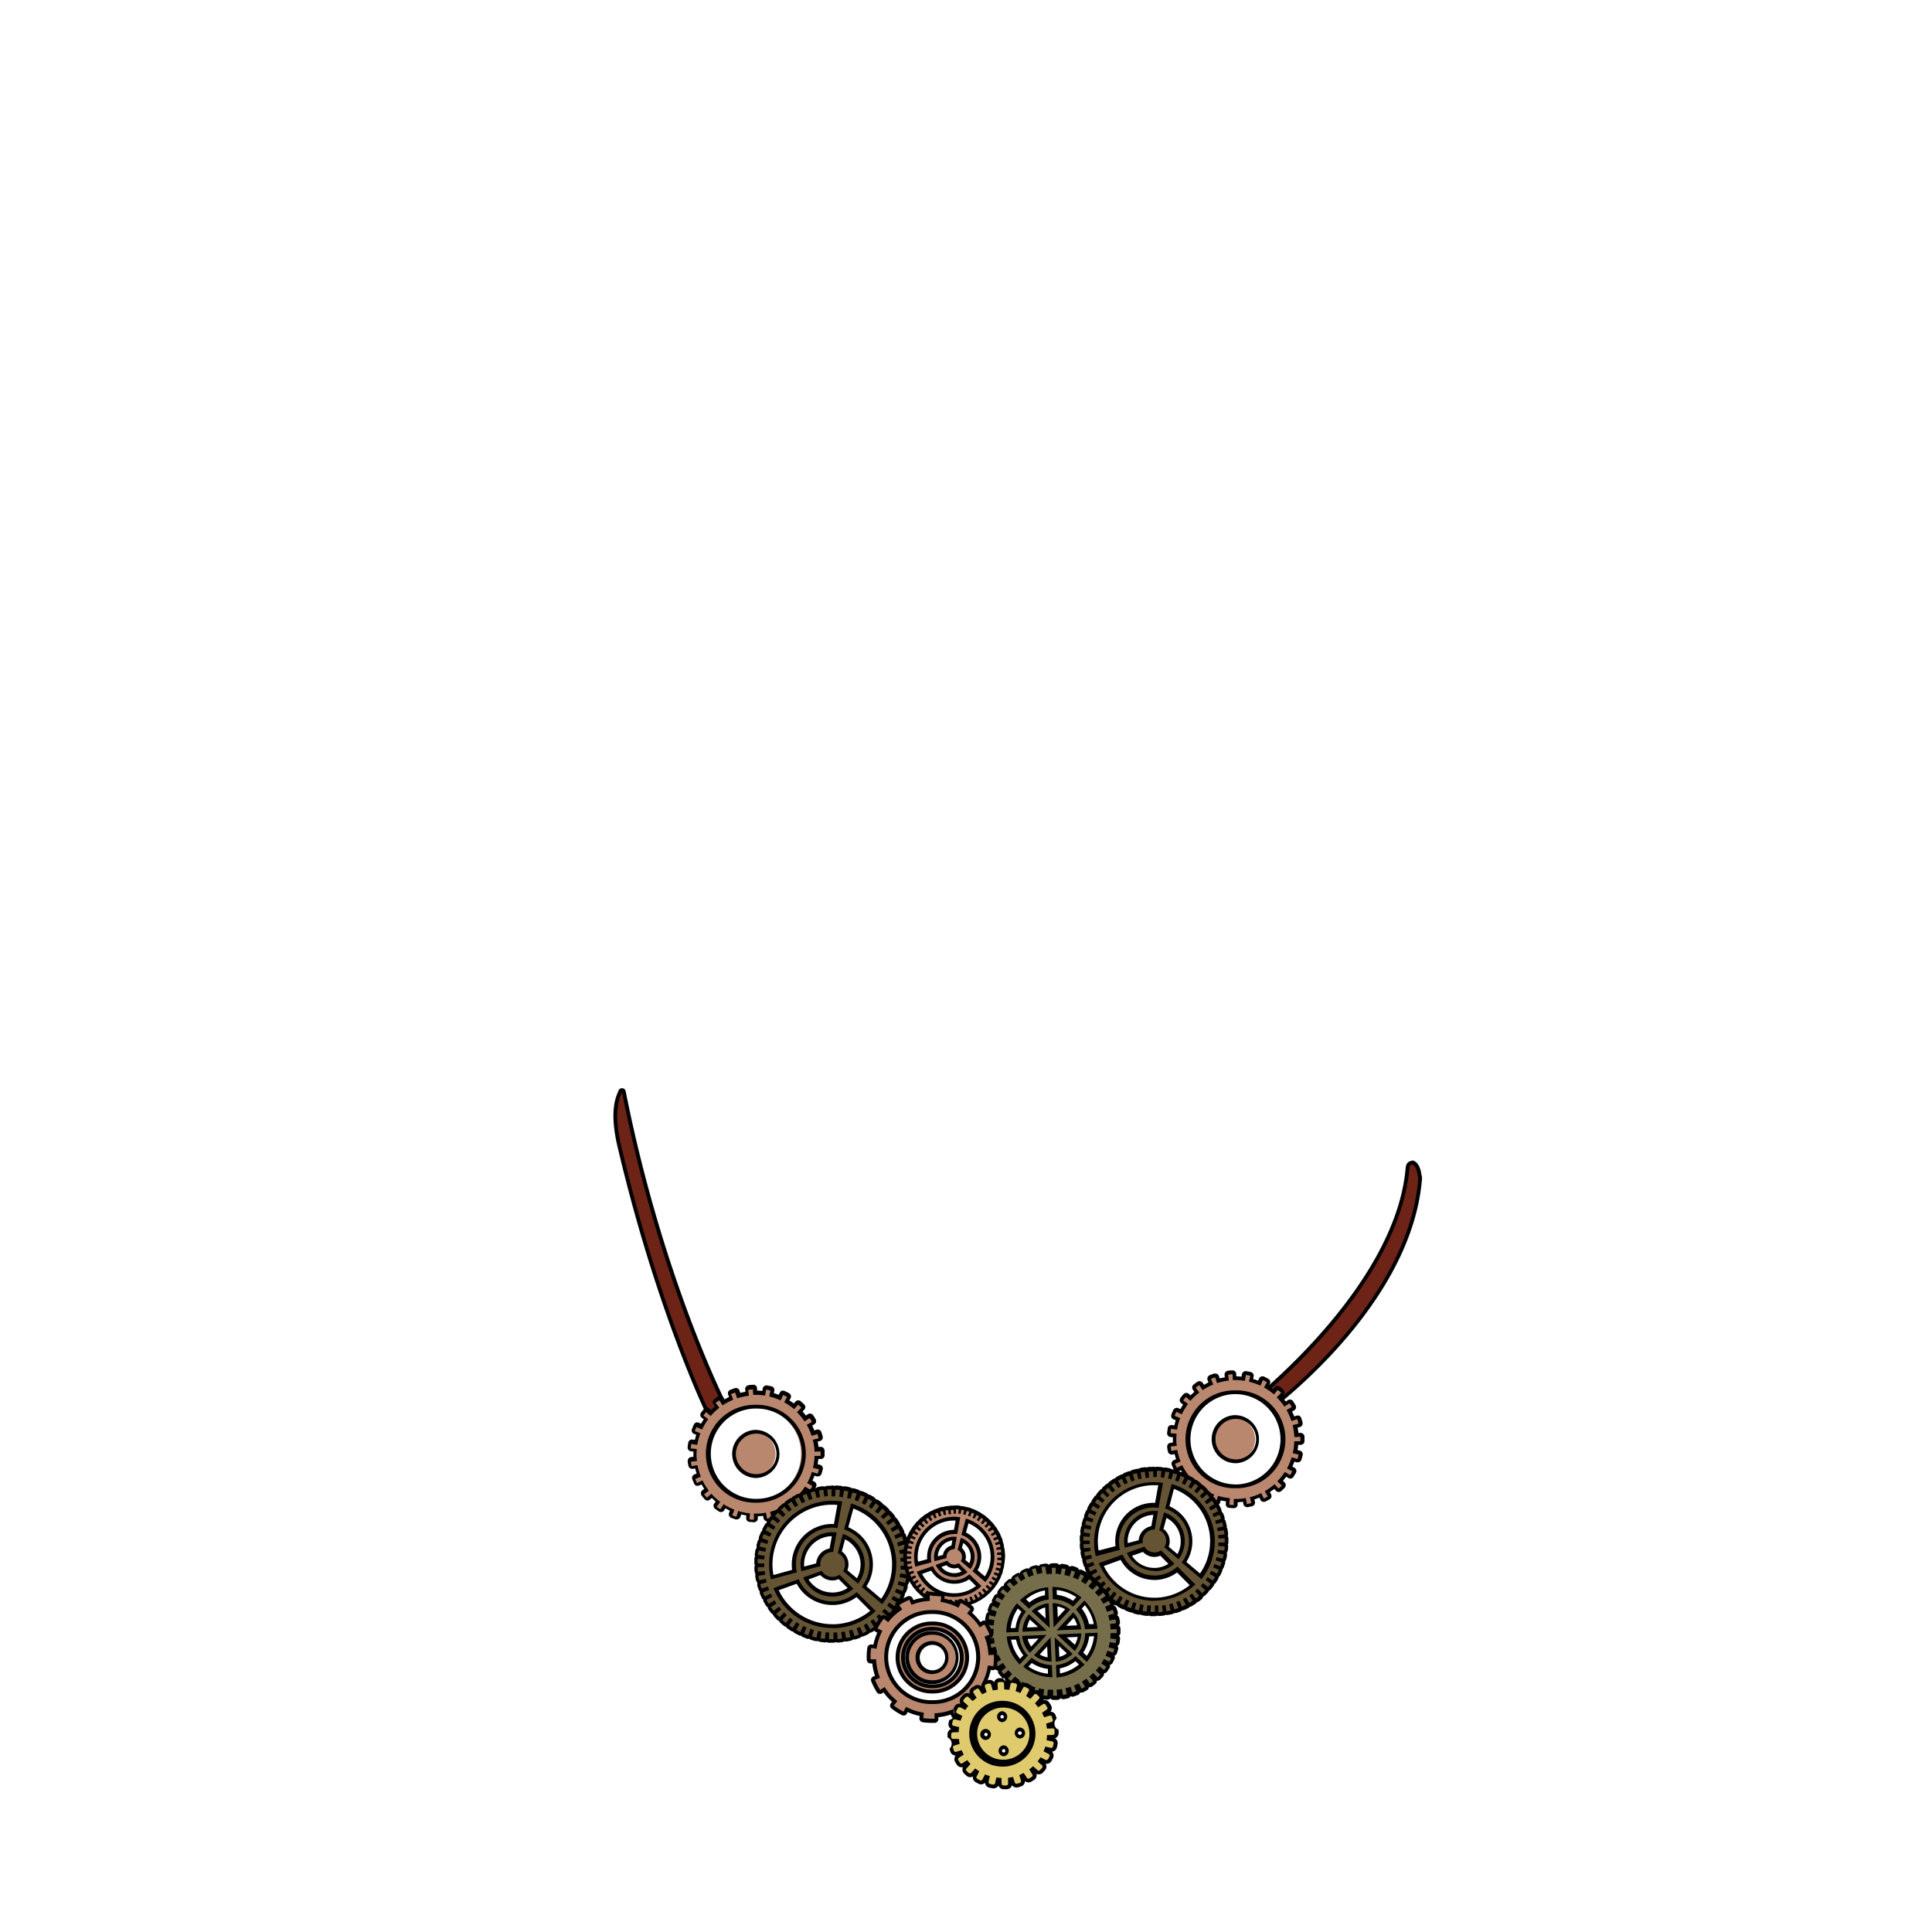 <svg id="jewelry" xmlns="http://www.w3.org/2000/svg" viewBox="0 0 432 432">
  <defs>
    <style>.GUNDAN_FROG_JEWELRY_FROG_JEWELRY_12_cls-1{fill:#6d2316;}.GUNDAN_FROG_JEWELRY_FROG_JEWELRY_12_cls-2{fill:#b9876e;}.GUNDAN_FROG_JEWELRY_FROG_JEWELRY_12_cls-3{fill:#645433;}.GUNDAN_FROG_JEWELRY_FROG_JEWELRY_12_cls-4{fill:#766e4a;}.GUNDAN_FROG_JEWELRY_FROG_JEWELRY_12_cls-5{fill:#dfca6d;}</style>
  </defs>
  <path class="GUNDAN_FROG_JEWELRY_FROG_JEWELRY_12_cls-1" d="M158.63,316.22a.43.43,0,0,1-.38-.23c-.1-.2-11.11-23-19.65-59.15-1.95-7.91-.64-11.07-.08-12.41.06-.16.11-.29.14-.39a.43.43,0,0,1,.41-.3h0a.41.41,0,0,1,.39.34c8.18,41.26,22,68.81,22.54,70a.43.43,0,0,1-.18.58l-3,1.55A.34.34,0,0,1,158.63,316.22Z" />
  <path d="M139.07,244.17c8.36,42.16,22.43,69.78,22.58,70.08l-3,1.55c-.14-.27-11.12-23-19.62-59.05-2.17-8.81-.24-11.61.06-12.58m0-.85a.85.85,0,0,0-.81.6c0,.09-.08.2-.14.34-.57,1.39-1.92,4.64.07,12.69,8.52,36.09,19.58,59,19.69,59.24a.83.83,0,0,0,.75.45.92.92,0,0,0,.39-.09l3-1.55a.85.85,0,0,0,.37-1.13c-.59-1.18-14.35-28.73-22.51-69.87a.85.85,0,0,0-.79-.68Z" />
  <path class="GUNDAN_FROG_JEWELRY_FROG_JEWELRY_12_cls-1" d="M285.81,313.48a.4.4,0,0,1-.15,0l-3.17-1.18a.42.42,0,0,1-.25-.54c.05-.12.05-.12.69-.68,8.95-7.82,30-28.33,31.82-49.88.07-.86.54-1.17.95-1.17.69,0,1.53.89,1.74,2.85a1.88,1.88,0,0,1,.12.81c-1.84,22.71-22.25,42-30.94,49.26-.26.21-.42.35-.48.41a.83.83,0,0,1-.15.11A.39.39,0,0,1,285.81,313.48Z" />
  <path d="M315.7,260.42c.49,0,1.15.84,1.32,2.52,0,0,0,0,0,.05a1.39,1.39,0,0,1,.1.64c-2.2,27.12-31.23,49.16-31.33,49.43l-3.17-1.18c.09-.27,30.29-24.55,32.53-50.67.05-.53.26-.79.53-.79m0-.84h0c-.57,0-1.27.4-1.37,1.56-1.83,21.39-22.77,41.81-31.68,49.59-.71.62-.73.63-.81.86a.85.85,0,0,0,.5,1.08l3.17,1.18a.79.79,0,0,0,.3,0,.84.84,0,0,0,.35-.07.83.83,0,0,0,.28-.21l.45-.38c8.73-7.27,29.24-26.67,31.09-49.54a2.28,2.28,0,0,0-.13-1c-.22-1.9-1.08-3.16-2.15-3.16Z" />
  <path class="GUNDAN_FROG_JEWELRY_FROG_JEWELRY_12_cls-2" d="M169,330.05a5,5,0,0,1-.21-9.91H169a5,5,0,0,1,.2,9.9Z" />
  <path d="M169,320.56a4.53,4.53,0,0,1,.19,9.06H169a4.53,4.53,0,0,1-.19-9.05H169m0-.84h-.22a5.38,5.38,0,0,0,.22,10.75h.22a5.38,5.38,0,0,0-.22-10.75Z" />
  <path class="GUNDAN_FROG_JEWELRY_FROG_JEWELRY_12_cls-2" d="M168.59,340.07c-.34,0-.69,0-1-.06a.4.4,0,0,1-.29-.15.45.45,0,0,1-.1-.31l.09-.93a13.59,13.59,0,0,1-1.9-.38l-.28.9a.51.51,0,0,1-.21.25.45.45,0,0,1-.2,0h-.12l-1-.34a.42.42,0,0,1-.24-.55l.33-.87a14.16,14.16,0,0,1-1.73-.89l-.51.79a.42.42,0,0,1-.26.19h-.09a.48.48,0,0,1-.23-.07c-.29-.19-.57-.38-.84-.59a.42.42,0,0,1-.09-.59l.56-.75a12.69,12.69,0,0,1-1.43-1.31l-.7.62a.42.42,0,0,1-.28.1h0a.38.38,0,0,1-.29-.14c-.22-.25-.44-.52-.65-.79a.42.42,0,0,1,.08-.59l.74-.57a15.07,15.07,0,0,1-1-1.65l-.84.41a.39.39,0,0,1-.18,0,.42.42,0,0,1-.38-.24c-.15-.3-.29-.62-.42-.93a.42.42,0,0,1,.24-.55l.87-.36a12,12,0,0,1-.54-1.86l-.93.16h-.07a.43.43,0,0,1-.42-.35c-.06-.33-.11-.67-.15-1a.44.44,0,0,1,.38-.47l.93-.1a4.55,4.55,0,0,1,0-.52,13.74,13.74,0,0,1,0-1.42l-.93-.09a.41.41,0,0,1-.38-.46c0-.34.07-.68.13-1a.42.42,0,0,1,.41-.36h.07l.92.14a12.65,12.65,0,0,1,.51-1.87l-.87-.34a.42.42,0,0,1-.24-.55c.12-.31.26-.63.4-.94a.43.43,0,0,1,.24-.22l.14,0a.37.37,0,0,1,.18,0l.85.39a14.75,14.75,0,0,1,1-1.67l-.75-.56a.42.42,0,0,1-.09-.59c.21-.27.42-.54.64-.8a.46.46,0,0,1,.29-.15h0a.43.43,0,0,1,.28.11l.71.61a13.72,13.72,0,0,1,1.41-1.34l-.58-.74a.51.51,0,0,1-.08-.32.4.4,0,0,1,.16-.28c.27-.21.55-.41.83-.59a.41.41,0,0,1,.24-.08H161a.45.45,0,0,1,.27.18l.52.78a13.94,13.94,0,0,1,1.71-.9l-.35-.88a.43.43,0,0,1,.23-.55c.32-.13.64-.24,1-.35l.13,0a.42.42,0,0,1,.4.29l.29.89a13.68,13.68,0,0,1,1.9-.41l-.1-.93a.39.39,0,0,1,.09-.31.4.4,0,0,1,.28-.16c.34,0,.68-.06,1-.08h0a.41.41,0,0,1,.28.11.41.41,0,0,1,.14.3l0,.92H169a14.85,14.85,0,0,1,1.76.11l.15-.91a.41.41,0,0,1,.17-.27.38.38,0,0,1,.25-.08h.07c.33.06.67.12,1,.2a.43.43,0,0,1,.32.51l-.22.91a13.77,13.77,0,0,1,1.84.64l.4-.85a.4.4,0,0,1,.24-.22.32.32,0,0,1,.14,0,.53.53,0,0,1,.18,0c.31.14.62.3.91.46a.45.45,0,0,1,.21.26.45.45,0,0,1,0,.32l-.46.83a13.72,13.72,0,0,1,1.6,1.1l.61-.71a.43.43,0,0,1,.29-.15h0a.38.38,0,0,1,.27.1c.26.22.51.45.76.69a.43.43,0,0,1,0,.6l-.66.67a13.71,13.71,0,0,1,1.24,1.5l.78-.53a.44.44,0,0,1,.24-.07.42.42,0,0,1,.35.19q.28.42.54.87a.41.41,0,0,1-.15.57l-.82.47a12.73,12.73,0,0,1,.79,1.77l.9-.29.13,0a.45.45,0,0,1,.19.05.41.41,0,0,1,.21.24c.11.33.2.66.28,1a.4.4,0,0,1,0,.32.46.46,0,0,1-.26.19l-.9.23a13.88,13.88,0,0,1,.28,1.92l.94,0a.43.43,0,0,1,.43.4c0,.38,0,.73,0,1.07a.41.41,0,0,1-.13.29.42.42,0,0,1-.3.12l-.95,0a13.57,13.57,0,0,1-.24,1.93l.91.22a.42.42,0,0,1,.32.5q-.12.51-.27,1a.44.44,0,0,1-.41.3l-.12,0-.9-.28a12.87,12.87,0,0,1-.77,1.79l.83.46a.42.42,0,0,1,.16.58c-.16.29-.34.59-.52.87a.42.42,0,0,1-.36.2.48.48,0,0,1-.23-.07l-.79-.51a13.22,13.22,0,0,1-1.22,1.51l.68.66a.43.43,0,0,1,0,.6l-.74.71a.48.48,0,0,1-.28.1h0a.44.44,0,0,1-.29-.14l-.62-.7a12.9,12.9,0,0,1-1.58,1.13l.47.81a.47.47,0,0,1,0,.33.41.41,0,0,1-.2.25c-.29.17-.6.33-.9.48a.41.41,0,0,1-.19,0l-.14,0a.47.47,0,0,1-.24-.22l-.41-.84a12.05,12.05,0,0,1-1.82.67l.23.9a.44.44,0,0,1,0,.32.43.43,0,0,1-.26.2c-.33.08-.67.15-1,.21h-.08a.43.43,0,0,1-.24-.08.41.41,0,0,1-.17-.27l-.17-.92a13.06,13.06,0,0,1-1.44.15H169l0,.93a.42.42,0,0,1-.42.41Zm.39-25.5h-.44a10.52,10.52,0,0,0,.43,21h.44a10.52,10.52,0,0,0-.43-21Z" />
  <path d="M168.35,310.55l.06,1.34h0l.56,0a13.35,13.35,0,0,1,2.11.17l.22-1.32c.33,0,.65.12,1,.19l-.3,1.32a14,14,0,0,1,2.55.88l.57-1.22c.3.13.6.29.89.45l-.66,1.19a13.12,13.12,0,0,1,2.22,1.54l.89-1,.73.67-1,1a14.29,14.29,0,0,1,1.72,2.08l1.13-.76c.18.28.36.56.52.85l-1.17.67a13.37,13.37,0,0,1,1.1,2.47l1.29-.42c.1.31.19.63.27.95l-1.3.33a13,13,0,0,1,.39,2.67l1.34-.06v0c0,.33,0,.67,0,1l-1.35,0a13.2,13.2,0,0,1-.35,2.68l1.32.31c-.07.32-.16.64-.26,1l-1.3-.4a12.68,12.68,0,0,1-1.06,2.48l1.19.66c-.16.29-.33.58-.51.85l-1.14-.73a13.64,13.64,0,0,1-1.69,2.1l1,.95c-.23.24-.48.47-.72.69l-.9-1a13.64,13.64,0,0,1-2.19,1.57l.67,1.17c-.29.17-.58.32-.88.47l-.59-1.22a13,13,0,0,1-2.53.93l.32,1.31c-.32.08-.64.15-1,.2l-.24-1.33a11.66,11.66,0,0,1-1.8.21h-.26l-.63,0,0,1.36c-.33,0-.67,0-1-.06l.13-1.35a13,13,0,0,1-2.65-.53l-.4,1.3c-.31-.1-.63-.21-.94-.33l.49-1.26a12.72,12.72,0,0,1-2.41-1.23l-.73,1.14c-.28-.18-.56-.37-.82-.57l.81-1.08a13.26,13.26,0,0,1-2-1.83l-1,.9c-.22-.25-.43-.5-.63-.76l1.07-.83a13.52,13.52,0,0,1-1.43-2.29l-1.21.59c-.15-.3-.28-.61-.41-.91l1.26-.51a14,14,0,0,1-.75-2.59l-1.33.24c-.06-.33-.11-.66-.14-1l1.34-.14c0-.31-.07-.61-.08-.92a11.68,11.68,0,0,1,.06-1.78l-1.35-.13c0-.33.07-.66.13-1l1.32.22a13.6,13.6,0,0,1,.71-2.61l-1.26-.48c.12-.31.25-.62.39-.92l1.23.57a14.2,14.2,0,0,1,1.38-2.32l-1.08-.81c.2-.26.41-.52.62-.77l1,.88a13.2,13.2,0,0,1,1.95-1.86l-.83-1.07c.26-.2.53-.4.81-.58l.75,1.13a13.25,13.25,0,0,1,2.38-1.27l-.51-1.26c.31-.12.62-.24.94-.34l.42,1.29a12.78,12.78,0,0,1,2.64-.57l-.15-1.35c.33,0,.66-.06,1-.07M169,336h.46a10.94,10.94,0,0,0-.45-21.88h-.45A10.94,10.94,0,0,0,169,336m-.62-26.34h0c-.35,0-.7,0-1,.08a.88.88,0,0,0-.57.31.84.84,0,0,0-.18.63l.06.53a10.84,10.84,0,0,0-1.16.25l-.17-.51a.83.83,0,0,0-.8-.59.75.75,0,0,0-.26.05c-.34.1-.67.23-1,.36a.83.83,0,0,0-.47,1.1l.2.5c-.35.17-.7.35-1,.55l-.3-.44a.83.83,0,0,0-.71-.38.92.92,0,0,0-.47.14c-.29.2-.57.4-.85.62a.84.84,0,0,0-.15,1.19l.33.42c-.3.26-.58.53-.86.81l-.41-.35a.87.87,0,0,0-.55-.2.83.83,0,0,0-.64.3c-.23.26-.45.54-.66.82a.85.85,0,0,0,.17,1.18l.43.32c-.21.33-.42.67-.61,1l-.48-.23a.9.9,0,0,0-.36-.08.83.83,0,0,0-.76.49c-.15.32-.29.64-.42,1a.86.86,0,0,0,0,.65.83.83,0,0,0,.47.45l.49.19c-.12.38-.23.76-.31,1.14l-.52-.08h-.13a.83.83,0,0,0-.5.16.87.87,0,0,0-.34.55c-.06.34-.1.69-.13,1a.84.84,0,0,0,.76.92l.53.05c0,.37,0,.72,0,1.06,0,0,0,.08,0,.12l-.52.06a.85.85,0,0,0-.75.94c0,.34.09.69.15,1a.86.86,0,0,0,.84.7l.15,0,.53-.09c.09.38.2.76.32,1.13l-.49.2a.85.85,0,0,0-.47,1.11c.13.32.27.64.43,1a.85.85,0,0,0,.48.43.86.86,0,0,0,.28,0,.83.83,0,0,0,.37-.08l.48-.23c.19.34.4.67.62,1l-.42.32a.86.86,0,0,0-.16,1.19c.22.28.44.55.68.81a.83.83,0,0,0,.63.29.81.81,0,0,0,.56-.22l.4-.35c.28.28.57.55.87.8l-.32.43a.85.85,0,0,0,.17,1.18q.42.31.87.6a.78.78,0,0,0,.46.14.85.85,0,0,0,.71-.39l.29-.45a11.58,11.58,0,0,0,1,.54l-.19.5a.84.84,0,0,0,.49,1.09c.32.13.66.25,1,.35a.77.77,0,0,0,.25,0,.85.85,0,0,0,.81-.6l.16-.51c.38.09.77.17,1.16.23l-.05.53a.84.84,0,0,0,.77.92c.34,0,.69.06,1,.07h0a.86.86,0,0,0,.58-.24.81.81,0,0,0,.26-.59l0-.52h.1c.34,0,.7,0,1.08-.1l.09.52a.84.84,0,0,0,.83.7h.15c.35-.06.69-.14,1-.22a.86.86,0,0,0,.62-1l-.13-.51c.37-.12.74-.25,1.11-.41l.23.48a.86.86,0,0,0,.76.48.81.81,0,0,0,.37-.09c.32-.15.63-.32.93-.49a.85.85,0,0,0,.32-1.16l-.27-.46q.49-.33,1-.69l.35.4a.85.85,0,0,0,.64.29.81.81,0,0,0,.56-.22c.26-.23.51-.47.76-.72a.86.86,0,0,0,.25-.6.89.89,0,0,0-.26-.6l-.38-.38a11,11,0,0,0,.74-.92l.45.29a.78.78,0,0,0,.46.14.84.84,0,0,0,.71-.39q.29-.43.54-.9a.84.84,0,0,0-.33-1.15l-.47-.26c.17-.36.33-.72.47-1.09l.51.16a1.09,1.09,0,0,0,.25,0,.86.86,0,0,0,.81-.6c.11-.34.2-.68.28-1a.85.85,0,0,0-.63-1l-.52-.12q.09-.58.15-1.17h.55a.86.86,0,0,0,.59-.23.84.84,0,0,0,.26-.59c0-.35,0-.7,0-1.05a.91.91,0,0,0-.27-.61.86.86,0,0,0-.58-.24h0l-.52,0a11.82,11.82,0,0,0-.18-1.17l.51-.13a.85.85,0,0,0,.62-1c-.09-.34-.19-.68-.3-1a.86.86,0,0,0-1.07-.54l-.5.17q-.23-.56-.48-1.08l.46-.27a.86.86,0,0,0,.31-1.16c-.18-.3-.36-.6-.56-.89a.84.84,0,0,0-.7-.37.81.81,0,0,0-.47.14l-.45.3c-.24-.31-.49-.62-.75-.91l.37-.38a.84.84,0,0,0,0-1.2l-.77-.71a.83.83,0,0,0-.55-.2.87.87,0,0,0-.65.29l-.35.41c-.31-.24-.64-.46-1-.67l.26-.47a.85.85,0,0,0-.33-1.16c-.31-.17-.62-.33-.94-.47a.73.73,0,0,0-.36-.08,1,1,0,0,0-.29,0,.86.86,0,0,0-.48.44l-.22.48c-.37-.14-.74-.27-1.12-.38l.12-.52a.84.84,0,0,0-.63-1c-.34-.08-.69-.15-1-.21h-.13a.86.86,0,0,0-.84.71l-.08.52a11.67,11.67,0,0,0-1.18-.07l0-.52a.85.85,0,0,0-.28-.59.87.87,0,0,0-.57-.22Zm.62,25.49a10.1,10.1,0,0,1-.41-20.19H169a10.09,10.09,0,0,1,.42,20.18Z" />
  <path class="GUNDAN_FROG_JEWELRY_FROG_JEWELRY_12_cls-2" d="M276.23,326.75a5,5,0,0,1-.2-9.9h.21a5,5,0,0,1,.2,9.9Z" />
  <path d="M276.24,317.27a4.53,4.53,0,0,1,.18,9.06h-.19a4.53,4.53,0,0,1-.18-9.05h.19m0-.85H276a5.38,5.38,0,0,0,.22,10.75h.23a5.38,5.38,0,0,0-.22-10.75Z" />
  <path class="GUNDAN_FROG_JEWELRY_FROG_JEWELRY_12_cls-2" d="M275.84,336.78l-1-.06a.41.41,0,0,1-.38-.46l.09-.94a13.73,13.73,0,0,1-1.91-.38l-.28.9a.42.42,0,0,1-.4.3.25.25,0,0,1-.12,0c-.33-.1-.66-.21-1-.33a.42.42,0,0,1-.24-.23.44.44,0,0,1,0-.32l.34-.87a13.47,13.47,0,0,1-1.73-.89l-.51.79a.42.42,0,0,1-.27.18h-.09a.39.39,0,0,1-.23-.07c-.28-.18-.57-.38-.84-.58a.42.42,0,0,1-.08-.59l.56-.75a12.8,12.8,0,0,1-1.44-1.32l-.69.62a.44.44,0,0,1-.29.11h0a.44.44,0,0,1-.29-.14c-.23-.26-.45-.52-.65-.79a.42.42,0,0,1,.07-.59l.75-.58a13.58,13.58,0,0,1-1-1.64l-.84.4a.41.41,0,0,1-.19,0l-.14,0a.41.41,0,0,1-.24-.21c-.15-.31-.29-.62-.41-.93a.42.42,0,0,1,0-.33.47.47,0,0,1,.23-.23l.87-.35a15.19,15.19,0,0,1-.54-1.86l-.92.16h-.08a.41.41,0,0,1-.41-.35c-.06-.33-.11-.67-.15-1a.43.43,0,0,1,.37-.47l.93-.1c0-.18,0-.35,0-.53a11.6,11.6,0,0,1,0-1.42l-.93-.08a.43.43,0,0,1-.29-.15.45.45,0,0,1-.1-.31c0-.34.08-.68.13-1a.41.41,0,0,1,.17-.27.39.39,0,0,1,.25-.08h.07l.91.15a14.2,14.2,0,0,1,.52-1.88l-.87-.33a.42.42,0,0,1-.24-.55c.12-.32.25-.63.4-.94a.41.41,0,0,1,.23-.22l.15,0a.58.58,0,0,1,.18,0l.85.4a13.12,13.12,0,0,1,1-1.67l-.75-.56a.43.43,0,0,1-.08-.59c.2-.27.42-.54.64-.8a.4.4,0,0,1,.29-.15h0a.43.43,0,0,1,.27.1l.72.62a13.72,13.72,0,0,1,1.41-1.34l-.58-.75a.38.38,0,0,1-.08-.31.4.4,0,0,1,.16-.28c.27-.21.54-.41.83-.6a.39.39,0,0,1,.23-.07.42.42,0,0,1,.35.19l.53.78a15.54,15.54,0,0,1,1.71-.91l-.35-.87a.4.4,0,0,1,0-.32.4.4,0,0,1,.23-.23c.32-.13.64-.25,1-.35a.32.32,0,0,1,.13,0,.45.45,0,0,1,.2,0,.44.44,0,0,1,.21.25l.29.89a13.08,13.08,0,0,1,1.9-.41l-.11-.93a.45.45,0,0,1,.09-.32.46.46,0,0,1,.29-.15c.33,0,.68-.06,1-.08h0a.44.44,0,0,1,.29.11.47.47,0,0,1,.14.29l0,.93h.17a15,15,0,0,1,1.77.11l.15-.91a.42.42,0,0,1,.41-.36h.07c.34.05.68.12,1,.2a.41.41,0,0,1,.31.51l-.21.91a14.24,14.24,0,0,1,1.84.63l.39-.85a.47.47,0,0,1,.24-.22l.15,0a.39.39,0,0,1,.18,0c.31.14.61.3.91.46a.44.44,0,0,1,.2.25.47.47,0,0,1,0,.33l-.46.82a16.26,16.26,0,0,1,1.6,1.11l.61-.72a.47.47,0,0,1,.29-.14h0a.42.42,0,0,1,.28.1q.39.33.75.69a.43.43,0,0,1,0,.6l-.66.67a16.05,16.05,0,0,1,1.24,1.49l.78-.52a.4.4,0,0,1,.24-.07.42.42,0,0,1,.35.18q.29.44.54.87a.43.43,0,0,1-.16.58l-.81.47a14,14,0,0,1,.79,1.77l.89-.29.13,0a.41.41,0,0,1,.4.29c.11.32.21.65.29,1a.4.4,0,0,1-.05.32.41.41,0,0,1-.26.2l-.9.23a13.68,13.68,0,0,1,.29,1.92l.94,0a.42.42,0,0,1,.42.4c0,.38,0,.72,0,1.06a.43.43,0,0,1-.13.3.45.45,0,0,1-.29.12l-1,0a13.77,13.77,0,0,1-.25,1.93l.92.21a.46.46,0,0,1,.26.19.4.4,0,0,1,.05.32q-.12.5-.27,1a.42.42,0,0,1-.4.3l-.13,0-.9-.28a13.35,13.35,0,0,1-.76,1.79l.82.46a.42.42,0,0,1,.17.57c-.17.3-.34.59-.53.88a.4.4,0,0,1-.35.19.46.46,0,0,1-.23-.06l-.79-.51a15.8,15.8,0,0,1-1.22,1.51l.67.66a.43.43,0,0,1,0,.6c-.24.24-.49.48-.74.7a.44.44,0,0,1-.29.11h0a.44.44,0,0,1-.29-.14l-.62-.7a15.47,15.47,0,0,1-1.58,1.13l.46.81a.42.42,0,0,1-.15.58c-.3.17-.6.33-.91.48a.53.53,0,0,1-.18,0l-.14,0a.43.43,0,0,1-.24-.22l-.41-.84a14.28,14.28,0,0,1-1.82.67l.22.9a.41.41,0,0,1-.31.51c-.33.09-.66.16-1,.22h-.07a.41.41,0,0,1-.24-.08.39.39,0,0,1-.18-.27l-.16-.93a11.2,11.2,0,0,1-1.44.15h-.5l0,.93a.43.43,0,0,1-.43.41Zm.4-25.5h-.44a10.52,10.52,0,0,0,.43,21h.44a10.52,10.52,0,0,0-.43-21Z" />
  <path d="M275.6,307.25l.06,1.34h.58a13.48,13.48,0,0,1,2.12.17l.22-1.32c.32.05.65.11,1,.19l-.31,1.32a13.11,13.11,0,0,1,2.56.88l.57-1.23c.3.14.6.29.89.45l-.66,1.19a14.18,14.18,0,0,1,2.22,1.54l.88-1c.25.21.5.44.74.67l-1,1a13.84,13.84,0,0,1,1.73,2.08l1.13-.76c.18.27.36.56.52.84l-1.17.68a13.24,13.24,0,0,1,1.09,2.46l1.29-.42c.11.32.2.64.28,1l-1.3.33a13.75,13.75,0,0,1,.39,2.67l1.34-.06v0c0,.33,0,.66,0,1l-1.36,0a13.1,13.1,0,0,1-.34,2.67l1.32.31c-.08.33-.16.65-.26,1l-1.3-.4a13.71,13.71,0,0,1-1.06,2.49l1.19.66c-.16.29-.33.57-.51.85l-1.14-.74a13.21,13.21,0,0,1-1.7,2.11l1,.95q-.35.36-.72.69l-.89-1a12.78,12.78,0,0,1-2.2,1.58l.68,1.17c-.29.17-.59.32-.88.47l-.59-1.22a12.83,12.83,0,0,1-2.54.93l.33,1.3c-.32.08-.65.15-1,.21l-.24-1.33a15.25,15.25,0,0,1-1.8.21h-.89l0,1.36-1-.06L275,335a13.67,13.67,0,0,1-2.65-.53l-.4,1.3c-.32-.1-.63-.21-.94-.33l.48-1.26a13.25,13.25,0,0,1-2.4-1.23l-.74,1.14c-.27-.18-.55-.37-.81-.57l.8-1.08a12.72,12.72,0,0,1-2-1.83l-1,.9c-.22-.25-.44-.51-.64-.77l1.08-.83a13.13,13.13,0,0,1-1.43-2.29l-1.22.59c-.14-.29-.28-.6-.4-.9l1.26-.51a13.19,13.19,0,0,1-.75-2.6l-1.34.24c0-.32-.1-.65-.14-1l1.35-.15c0-.3-.07-.6-.08-.91a11.82,11.82,0,0,1,.06-1.79l-1.35-.12q0-.49.12-1l1.33.22a12.56,12.56,0,0,1,.71-2.61l-1.26-.49c.12-.3.25-.61.39-.91l1.23.57a12.91,12.91,0,0,1,1.38-2.32l-1.08-.81c.2-.26.4-.52.62-.78l1,.89a13.28,13.28,0,0,1,2-1.86l-.83-1.08c.26-.2.53-.39.8-.58l.76,1.13a13.51,13.51,0,0,1,2.38-1.26l-.51-1.26c.31-.12.62-.24.93-.34l.43,1.29a12.69,12.69,0,0,1,2.63-.57l-.15-1.35c.33,0,.66-.06,1-.08m.63,25.5h.46a10.94,10.94,0,0,0-.45-21.88h-.46a10.94,10.94,0,0,0,.45,21.88m-.63-26.34h0c-.35,0-.7,0-1.05.08a.85.85,0,0,0-.75.93l.06.53c-.39.07-.77.15-1.15.25l-.17-.5a.84.84,0,0,0-.42-.5.86.86,0,0,0-.39-.09,1.27,1.27,0,0,0-.26,0l-1,.36a.87.87,0,0,0-.47,1.11l.21.5a11.39,11.39,0,0,0-1,.55l-.3-.45a.87.87,0,0,0-.71-.37.81.81,0,0,0-.47.14c-.29.19-.58.4-.85.61a.86.86,0,0,0-.16,1.19l.33.43c-.29.26-.58.53-.85.81l-.41-.35a.85.85,0,0,0-1.19.09c-.23.27-.45.54-.66.82a.84.84,0,0,0-.16.63.82.82,0,0,0,.33.56l.43.32a11.27,11.27,0,0,0-.61,1l-.48-.22a.86.86,0,0,0-.65,0,.9.9,0,0,0-.48.44c-.15.32-.29.64-.41,1a.84.84,0,0,0,.49,1.09l.49.19c-.12.38-.23.76-.32,1.15l-.51-.09h-.14a.87.87,0,0,0-.84.71c0,.35-.1.7-.13,1.05a.85.85,0,0,0,.77.92l.52.05c0,.37,0,.72,0,1.05a.53.53,0,0,0,0,.13l-.52.06a.86.86,0,0,0-.57.31.83.83,0,0,0-.18.62c0,.35.09.7.15,1a.85.85,0,0,0,.83.7h.15l.53-.1a10.68,10.68,0,0,0,.33,1.14l-.5.2a.86.86,0,0,0-.47,1.1c.14.33.28.65.43,1a.84.84,0,0,0,.76.48,1,1,0,0,0,.37-.08l.48-.24a10.47,10.47,0,0,0,.63,1l-.43.33a.85.85,0,0,0-.15,1.19c.21.28.44.55.67.81a.86.86,0,0,0,1.2.07l.39-.35c.28.28.57.55.87.8l-.31.42a.84.84,0,0,0-.16.63.82.82,0,0,0,.33.56c.28.21.57.41.86.6a.86.86,0,0,0,.46.14l.18,0a.84.84,0,0,0,.53-.37l.29-.45a11.75,11.75,0,0,0,1.06.54l-.19.5a.85.85,0,0,0,.48,1.09c.33.13.66.24,1,.35a1.09,1.09,0,0,0,.25,0,.87.87,0,0,0,.39-.1.9.9,0,0,0,.42-.5l.16-.51c.38.09.77.17,1.16.23l-.05.53a.84.84,0,0,0,.76.92c.35,0,.7.06,1.05.06h0a.84.84,0,0,0,.85-.82v-.52h.11c.34,0,.69-.05,1.07-.1l.09.52a.86.86,0,0,0,.84.7H279l1-.22a.85.85,0,0,0,.61-1l-.13-.51c.38-.12.75-.26,1.12-.41l.23.48a.86.86,0,0,0,1.13.39c.31-.15.63-.32.93-.49a.86.86,0,0,0,.31-1.16l-.26-.46q.49-.33,1-.69l.35.4a.84.84,0,0,0,.63.28.89.89,0,0,0,.57-.21c.26-.23.51-.48.76-.72a.85.85,0,0,0,0-1.2l-.38-.38c.26-.3.5-.6.74-.92l.45.29a.84.84,0,0,0,1.17-.25c.19-.29.37-.6.54-.9a.86.86,0,0,0,.07-.65.8.8,0,0,0-.4-.5l-.47-.27c.17-.35.32-.72.46-1.08l.52.15a.69.69,0,0,0,.25,0,.78.78,0,0,0,.39-.1.84.84,0,0,0,.42-.5c.1-.33.19-.67.27-1a.8.8,0,0,0-.1-.64.86.86,0,0,0-.53-.38l-.52-.12a11.7,11.7,0,0,0,.15-1.17h.56a.85.85,0,0,0,.85-.83c0-.35,0-.7,0-1a.87.87,0,0,0-.28-.6.83.83,0,0,0-.58-.25h0l-.52,0c0-.39-.1-.79-.17-1.17l.51-.13a.85.85,0,0,0,.61-1c-.08-.34-.18-.68-.29-1a.82.82,0,0,0-1.07-.54l-.51.16a11.47,11.47,0,0,0-.48-1.08l.46-.26a.85.85,0,0,0,.32-1.16c-.18-.3-.37-.6-.56-.89a.84.84,0,0,0-1.18-.23l-.44.3a11.1,11.1,0,0,0-.76-.91L287,312a.83.83,0,0,0,.24-.6.82.82,0,0,0-.25-.59,10.41,10.41,0,0,0-.78-.71.83.83,0,0,0-1.19.09l-.35.41c-.32-.24-.64-.46-1-.68l.26-.47a.85.85,0,0,0-.34-1.15c-.3-.17-.62-.33-.93-.48a.94.94,0,0,0-.36-.08.85.85,0,0,0-.77.5l-.23.48c-.36-.14-.74-.27-1.12-.39l.13-.52a.85.85,0,0,0-.11-.64.9.9,0,0,0-.53-.38c-.34-.08-.69-.14-1-.2h-.14a.85.85,0,0,0-.83.71l-.08.51c-.4,0-.79-.06-1.19-.06l0-.52a.84.84,0,0,0-.85-.81Zm.63,25.49a10.1,10.1,0,0,1-.41-20.19h.42a10.1,10.1,0,0,1,.41,20.19Z" />
  <path class="GUNDAN_FROG_JEWELRY_FROG_JEWELRY_12_cls-3" d="M186.11,367l-.79,0a.43.43,0,0,1-.41-.45l.05-1-.1,1a.43.43,0,0,1-.16.29.41.41,0,0,1-.26.09h-.05c-.34,0-.69-.08-1-.14a.42.42,0,0,1-.35-.48l.16-1-.21,1a.42.42,0,0,1-.18.27.46.46,0,0,1-.23.06h-.09c-.34-.07-.68-.15-1-.25a.41.41,0,0,1-.29-.52l.27-1-.33,1a.4.4,0,0,1-.21.25.58.58,0,0,1-.19,0l-.14,0-1-.37a.43.43,0,0,1-.23-.23.44.44,0,0,1,0-.32l.39-.94-.44.91a.41.41,0,0,1-.38.25.37.37,0,0,1-.18-.05,10.12,10.12,0,0,1-.93-.47.43.43,0,0,1-.16-.58l.49-.88-.54.86a.44.44,0,0,1-.36.19.46.46,0,0,1-.23-.06c-.29-.18-.58-.38-.86-.58a.41.41,0,0,1-.17-.27.45.45,0,0,1,.07-.32l.58-.81-.62.78a.44.44,0,0,1-.29.16h0a.44.44,0,0,1-.27-.09l-.79-.67a.43.43,0,0,1,0-.6l.66-.74-.7.7a.41.41,0,0,1-.6,0c-.24-.24-.48-.5-.71-.75a.45.45,0,0,1-.1-.31.37.37,0,0,1,.14-.29L174,360l-.77.61a.39.39,0,0,1-.26.09h-.05a.45.45,0,0,1-.28-.16c-.22-.27-.42-.55-.62-.83a.43.43,0,0,1,.1-.59l.8-.56-.83.51a.36.36,0,0,1-.22.07.42.42,0,0,1-.36-.2c-.18-.3-.36-.6-.52-.9a.43.43,0,0,1,.17-.58L172,357l-.87.41a.37.37,0,0,1-.18,0,.43.43,0,0,1-.38-.24c-.15-.31-.29-.63-.41-.95a.38.38,0,0,1,0-.33.41.41,0,0,1,.23-.22l.92-.37-.94.32-.13,0a.41.41,0,0,1-.19-.05.43.43,0,0,1-.22-.24q-.16-.5-.3-1a.42.42,0,0,1,.3-.52l1-.26-1,.2h-.09a.42.42,0,0,1-.41-.33c-.07-.34-.14-.68-.19-1a.41.41,0,0,1,.08-.32.4.4,0,0,1,.28-.16l1-.15-1,.1a.42.42,0,0,1-.42-.39c0-.33-.06-.66-.07-1a.43.43,0,0,1,.11-.33.43.43,0,0,1,.29-.15l1,0h-1a.48.48,0,0,1-.3-.13.42.42,0,0,1-.12-.3c0-.35,0-.7.05-1a.42.42,0,0,1,.42-.39l1,.07-1-.12a.46.46,0,0,1-.28-.17.42.42,0,0,1-.09-.31c0-.34.1-.69.17-1a.46.46,0,0,1,.17-.28.51.51,0,0,1,.24-.07h.08l1,.19-1-.24a.44.44,0,0,1-.31-.52c.09-.33.18-.67.28-1a.51.51,0,0,1,.21-.25.45.45,0,0,1,.2,0h.12l1,.31-1-.36a.47.47,0,0,1-.24-.22.44.44,0,0,1,0-.32c.12-.33.26-.65.4-1a.43.43,0,0,1,.38-.25.39.39,0,0,1,.18,0l.92.41-.9-.46a.4.4,0,0,1-.21-.25.4.4,0,0,1,0-.32c.16-.31.33-.62.51-.91a.41.41,0,0,1,.36-.21.46.46,0,0,1,.22.06l.86.51-.83-.56a.41.41,0,0,1-.12-.58c.19-.29.39-.58.6-.85a.46.46,0,0,1,.28-.17h.06a.38.38,0,0,1,.25.09l.79.59-.76-.64a.43.43,0,0,1-.15-.28.46.46,0,0,1,.1-.31c.23-.27.46-.53.7-.78a.39.39,0,0,1,.29-.13h0a.38.38,0,0,1,.29.12l.72.67-.68-.71a.41.41,0,0,1-.11-.3.43.43,0,0,1,.13-.3c.25-.23.51-.47.77-.69a.48.48,0,0,1,.28-.1.42.42,0,0,1,.32.16l.63.75-.59-.79a.42.42,0,0,1,.09-.59c.27-.21.56-.41.85-.6a.48.48,0,0,1,.23-.07H177a.4.4,0,0,1,.26.18l.54.81-.49-.83a.48.48,0,0,1-.05-.33.39.39,0,0,1,.2-.25c.3-.18.6-.34.91-.5a.45.45,0,0,1,.19,0,.42.42,0,0,1,.38.24l.43.85-.38-.88a.4.4,0,0,1,0-.32.37.37,0,0,1,.23-.23q.47-.21,1-.39l.14,0a.34.34,0,0,1,.18,0,.43.43,0,0,1,.22.24l.34.92-.29-.94a.44.44,0,0,1,0-.32.46.46,0,0,1,.25-.21c.33-.1.67-.2,1-.28h.11a.42.42,0,0,1,.41.33l.23,1-.18-1A.42.42,0,0,1,183,333c.34-.06.68-.12,1-.16H184a.42.42,0,0,1,.42.37l.12,1-.07-1a.42.42,0,0,1,.39-.45c.34,0,.69,0,1,0h0a.43.43,0,0,1,.43.42v1l0-1a.39.39,0,0,1,.14-.3.41.41,0,0,1,.28-.11h0c.35,0,.69,0,1,.08a.41.41,0,0,1,.37.46l-.1,1,.16-1a.42.42,0,0,1,.42-.36h.06c.34.06.69.12,1,.2a.42.42,0,0,1,.27.18.45.45,0,0,1,.06.32l-.22,1,.27-1a.39.39,0,0,1,.2-.25.37.37,0,0,1,.21-.06l.11,0c.33.09.67.19,1,.31a.43.43,0,0,1,.27.54l-.34,1,.39-.94a.41.41,0,0,1,.39-.27.45.45,0,0,1,.16,0c.32.13.64.27.95.42a.43.43,0,0,1,.2.57l-.44.91.49-.89a.42.42,0,0,1,.37-.22.46.46,0,0,1,.2,0c.31.17.61.35.9.53a.42.42,0,0,1,.13.59l-.53.84.58-.82a.41.41,0,0,1,.27-.17h.07a.44.44,0,0,1,.25.08c.28.2.56.41.83.63a.45.45,0,0,1,.16.28.44.44,0,0,1-.09.31l-.63.78.67-.74a.39.39,0,0,1,.31-.14.42.42,0,0,1,.28.1c.26.23.51.47.76.72a.43.43,0,0,1,0,.6l-.7.69.73-.66a.42.42,0,0,1,.28-.1h0a.37.37,0,0,1,.29.14c.23.26.46.52.67.79a.44.44,0,0,1-.07.6l-.77.6.8-.56a.43.43,0,0,1,.24-.08.41.41,0,0,1,.35.18q.3.42.57.87a.41.41,0,0,1-.13.58l-.82.51.84-.47a.54.54,0,0,1,.21-.05l.12,0a.44.44,0,0,1,.25.2c.16.31.32.62.47.93a.4.4,0,0,1,0,.32.39.39,0,0,1-.21.24l-.87.41.89-.36a.41.41,0,0,1,.16,0,.43.43,0,0,1,.39.26c.13.32.25.65.36,1a.42.42,0,0,1-.26.54l-.95.32,1-.27h.11a.46.46,0,0,1,.21.05.43.43,0,0,1,.2.26c.1.33.18.67.25,1a.45.45,0,0,1-.06.32.42.42,0,0,1-.27.18l-1,.21,1-.16h.07a.44.44,0,0,1,.25.08.41.41,0,0,1,.17.28c0,.34.1.68.13,1a.45.45,0,0,1-.09.32.48.48,0,0,1-.29.15l-1,.09,1,0a.44.44,0,0,1,.29.11.42.42,0,0,1,.13.3c0,.38,0,.73,0,1.07a.44.44,0,0,1-.43.42l-1,0,1,.07a.4.4,0,0,1,.29.15.38.38,0,0,1,.11.3c0,.35-.06.7-.11,1a.43.43,0,0,1-.42.37h0l-1-.13,1,.19a.41.41,0,0,1,.27.17.45.45,0,0,1,.07.32c-.07.34-.14.68-.23,1a.42.42,0,0,1-.41.32h-.1l-1-.24.94.29a.42.42,0,0,1,.28.53c-.1.33-.21.66-.34,1a.41.41,0,0,1-.39.27l-.15,0-1-.35.93.4a.43.43,0,0,1,.22.24.4.4,0,0,1,0,.32c-.14.32-.29.63-.45.94a.4.4,0,0,1-.37.23.46.46,0,0,1-.2,0l-.89-.46.86.51a.43.43,0,0,1,.2.26.45.45,0,0,1,0,.32c-.18.3-.36.59-.56.88a.42.42,0,0,1-.35.19.48.48,0,0,1-.23-.07L199,359l.8.6a.42.42,0,0,1,.09.59c-.21.28-.43.55-.65.81a.41.41,0,0,1-.32.15.42.42,0,0,1-.28-.1l-.75-.64.72.68a.43.43,0,0,1,0,.6c-.23.25-.48.5-.73.73a.44.44,0,0,1-.29.12.41.41,0,0,1-.31-.14l-.67-.71.63.75a.41.41,0,0,1-.05.59c-.27.23-.54.44-.82.65a.44.44,0,0,1-.25.08.42.42,0,0,1-.34-.17l-.58-.78.54.81a.43.43,0,0,1-.12.59c-.29.19-.59.37-.88.54a.43.43,0,0,1-.22.06h-.11a.41.41,0,0,1-.25-.2l-.49-.84.44.86a.43.43,0,0,1-.18.58l-.94.44-.17,0a.41.41,0,0,1-.39-.25l-.4-.91.35.93a.42.42,0,0,1-.25.54c-.32.12-.65.23-1,.33a.3.3,0,0,1-.13,0,.35.35,0,0,1-.2-.05.39.39,0,0,1-.2-.25l-.29-.95.23,1a.45.45,0,0,1,0,.32.48.48,0,0,1-.27.19l-1,.22h-.08a.41.41,0,0,1-.41-.35l-.18-1,.12,1a.41.41,0,0,1-.08.32.5.5,0,0,1-.28.16l-1,.1h0a.43.43,0,0,1-.42-.4l-.06-1v1a.42.42,0,0,1-.42.43Zm-12.6-11.64a13.72,13.72,0,0,0,12.61,8.25h.57a13.81,13.81,0,0,0,8.5-3.41l-3.65-3.65a8.66,8.66,0,0,1-5.06,1.91h-.36a8.65,8.65,0,0,1-7.75-4.85Zm23.61,2.75a13.76,13.76,0,0,0-6.58-21.35l-1.35,5a8.67,8.67,0,0,1,5.56,7.71,8.58,8.58,0,0,1-1.57,5.32Zm-17-5.15a6.77,6.77,0,0,0,6,3.6h.28a6.66,6.66,0,0,0,3.79-1.37l-2.55-2.56a3.22,3.22,0,0,1-1.39.39h-.13a3.18,3.18,0,0,1-2.54-1.28Zm11.57.59a6.72,6.72,0,0,0,1.13-4,6.8,6.8,0,0,0-4.16-5.95l-.94,3.5a3.15,3.15,0,0,1,1.55,2.59,3.19,3.19,0,0,1-.33,1.55Zm-5.63-17.53h-.55a13.82,13.82,0,0,0-13.21,14.36,14.54,14.54,0,0,0,.28,2.26l5-1.33a7.64,7.64,0,0,1-.13-1.15,8.66,8.66,0,0,1,8.27-9h.31l.77,0,.91-5.09A15.53,15.53,0,0,0,186.1,336.06Zm-.26,7.06a6.67,6.67,0,0,0-6.38,7.75l3.47-.93a3.2,3.2,0,0,1,2.93-3.27l.64-3.54-.43,0Z" />
  <path d="M185.93,333.1l0,1.5h.82l.06-1.5c.34,0,.68,0,1,.08l-.15,1.5a7.17,7.17,0,0,1,.81.09l.24-1.48c.33.05.66.12,1,.19l-.32,1.47.8.19.4-1.44c.32.09.65.19,1,.3l-.49,1.42.76.29.57-1.4q.47.19.93.42l-.65,1.35c.25.12.49.25.73.38l.72-1.32q.45.24.87.51l-.79,1.27c.23.14.45.31.67.46l.87-1.23c.28.19.55.4.81.61l-.94,1.18c.22.17.43.34.63.52l1-1.12c.25.22.5.46.74.7l-1.08,1.06c.2.2.4.38.58.59l1.11-1c.23.25.45.51.66.77l-1.19.94c.17.22.34.43.5.65l1.22-.86a9.43,9.43,0,0,1,.56.84l-1.27.79c.14.23.27.47.4.71l1.33-.72c.16.29.31.59.46.9l-1.35.63c.11.25.21.51.31.76l1.4-.57c.12.31.24.63.35.95l-1.42.48c.08.26.16.52.23.79l1.45-.41c.09.33.18.66.25,1l-1.48.31c.06.27.12.53.16.81l1.48-.24c.05.33.1.67.13,1l-1.5.14c0,.27.06.54.07.82l1.49-.07v0c0,.34,0,.68,0,1l-1.5,0c0,.27,0,.55,0,.82l1.49.1c0,.34-.05.68-.1,1l-1.49-.2c0,.28-.08.54-.13.81l1.48.28c-.06.33-.14.66-.22,1l-1.45-.37c-.07.27-.15.53-.23.79l1.44.45q-.15.48-.33,1l-1.4-.53c-.1.25-.22.5-.33.75l1.38.61c-.13.31-.28.62-.43.92l-1.34-.69c-.13.24-.26.48-.4.71l1.3.77c-.17.29-.35.57-.54.85l-1.25-.84c-.16.23-.3.46-.47.68l1.2.9c-.2.27-.42.53-.63.79l-1.15-1c-.18.21-.36.42-.55.62l1.1,1-.72.71-1-1.1c-.2.19-.41.37-.62.54l1,1.16c-.25.22-.52.43-.79.63l-.89-1.2c-.22.16-.45.3-.68.45l.83,1.26c-.28.19-.57.37-.86.54l-.75-1.3-.72.38.68,1.35-.91.43-.6-1.38-.76.31.52,1.4c-.31.12-.64.23-1,.33l-.44-1.44-.78.23.35,1.45c-.32.08-.66.15-1,.21l-.27-1.48-.81.13.19,1.49c-.33,0-.67.07-1,.09l-.1-1.5-.4,0h-.42l0,1.5h-.24c-.26,0-.52,0-.78,0l.07-1.49c-.27,0-.54,0-.81-.07l-.15,1.5-1-.13.24-1.47-.8-.17-.32,1.47c-.33-.07-.66-.15-1-.25l.41-1.44c-.26-.07-.52-.16-.78-.25l-.49,1.43c-.32-.11-.64-.23-.95-.36l.58-1.4-.76-.32-.64,1.35c-.31-.14-.61-.3-.9-.46l.73-1.32c-.24-.14-.48-.26-.72-.41l-.79,1.27c-.29-.18-.57-.37-.84-.56l.87-1.23c-.22-.16-.44-.32-.65-.49l-.94,1.18q-.41-.32-.78-.66l1-1.12c-.2-.18-.4-.37-.59-.57l-1.07,1.07c-.24-.24-.47-.48-.69-.74l1.12-1c-.18-.2-.35-.42-.52-.63l-1.18.93c-.21-.26-.41-.53-.61-.81l1.24-.86c-.16-.22-.31-.45-.45-.68l-1.28.79c-.18-.28-.35-.58-.51-.87l1.33-.72c-.13-.24-.27-.48-.39-.72L171,357c-.14-.31-.28-.62-.4-.93l1.4-.56c-.1-.26-.21-.51-.29-.77l-1.42.48c-.11-.31-.21-.64-.3-1l1.45-.4c-.07-.26-.14-.53-.19-.8l-1.48.32c-.07-.33-.13-.66-.18-1l1.48-.22c0-.27-.06-.54-.09-.82l-1.5.15c0-.32-.06-.65-.07-1v0l1.49-.06c0-.27,0-.54,0-.82l-1.5,0c0-.33,0-.67,0-1l1.5.11q0-.4.09-.81l-1.5-.19c0-.34.1-.68.16-1l1.48.29c.05-.27.11-.54.17-.81l-1.46-.36c.08-.32.18-.65.28-1l1.44.45c.08-.26.15-.53.25-.78l-1.4-.53c.12-.31.25-.63.38-.93l1.38.61c.12-.25.23-.5.35-.74l-1.34-.69c.16-.3.32-.6.49-.89l1.3.77c.14-.24.29-.47.44-.69l-1.26-.84c.19-.28.38-.56.59-.83l1.19.9c.16-.21.35-.42.52-.63l-1.15-1c.21-.26.44-.51.67-.75l1.09,1c.19-.2.39-.39.59-.57l-1-1.1c.24-.23.5-.46.76-.67l1,1.16c.21-.18.41-.36.63-.52l-.9-1.2c.27-.2.55-.4.83-.58l.83,1.26c.23-.15.45-.31.69-.44l-.76-1.3c.29-.17.59-.33.89-.48l.68,1.34.74-.35-.6-1.38.93-.38.52,1.41c.26-.1.52-.17.78-.25l-.44-1.45c.32-.09.65-.19,1-.26l.35,1.45c.26-.07.53-.11.8-.16l-.27-1.48c.33-.07.66-.12,1-.16l.18,1.49c.27,0,.54-.06.82-.08l-.11-1.5c.33,0,.67,0,1,0m-13.62,20.11,5.8-1.55a8.7,8.7,0,0,1-.2-1.46,8.23,8.23,0,0,1,7.87-8.55h.29a8.05,8.05,0,0,1,1.11.08l1.07-5.92a15.36,15.36,0,0,0-2.16-.16h-.56a14.22,14.22,0,0,0-13.61,14.79,13.31,13.31,0,0,0,.39,2.77m24.87,5.55a14.17,14.17,0,0,0-6.94-22.5l-1.56,5.8a8.2,8.2,0,0,1,3.93,12.83l4.57,3.87m-18.05-7.37,4.27-1.13a2.93,2.93,0,0,1-.05-.29,2.77,2.77,0,0,1,2.66-2.88h.21l.78-4.35a7,7,0,0,0-.92-.06h-.25a7.12,7.12,0,0,0-6.7,8.7m12.68,2.82a7.16,7.16,0,0,0-3.4-11.14l-1.15,4.27a2.78,2.78,0,0,1,1.63,2.4,2.84,2.84,0,0,1-.45,1.63l3.37,2.84M186.12,357h.3a7.13,7.13,0,0,0,4.4-1.76l-3.12-3.14a2.67,2.67,0,0,1-1.46.5h-.12a2.73,2.73,0,0,1-2.37-1.36l-4.17,1.5a7.16,7.16,0,0,0,6.54,4.26m0,7.05h.59a14.16,14.16,0,0,0,9.09-3.81L191.57,356a8.21,8.21,0,0,1-5.11,2.06h-.34a8.23,8.23,0,0,1-7.53-4.95l-5.65,2a14.24,14.24,0,0,0,13.18,8.92m-.19-31.82h0c-.35,0-.71,0-1.06.05a.83.83,0,0,0-.46.17.78.78,0,0,0-.37-.09h-.11c-.35,0-.7.1-1,.16a1,1,0,0,0-.44.23.87.87,0,0,0-.28,0l-.2,0-1,.28a.89.89,0,0,0-.41.28.65.65,0,0,0-.2,0,.77.77,0,0,0-.29,0c-.33.12-.66.26-1,.4a.88.88,0,0,0-.37.32h-.1a.85.85,0,0,0-.38.09c-.31.16-.63.33-.93.51a.84.84,0,0,0-.34.36h0a.83.83,0,0,0-.47.14c-.29.19-.58.4-.87.61a.93.93,0,0,0-.29.39.87.87,0,0,0-.45.2c-.27.22-.53.46-.79.7a.94.94,0,0,0-.25.43.86.86,0,0,0-.42.24c-.24.26-.48.52-.71.79a.81.81,0,0,0-.19.45.9.9,0,0,0-.4.29c-.21.28-.42.58-.62.87a.92.92,0,0,0-.14.47.87.87,0,0,0-.36.33c-.18.31-.35.62-.51.94a.81.81,0,0,0-.09.48.88.88,0,0,0-.32.37c-.14.32-.28.66-.4,1a.82.82,0,0,0,0,.49.8.8,0,0,0-.28.41c-.11.33-.2.68-.29,1a.92.92,0,0,1-.2.93c-.07.34-.12.7-.17,1.05a.86.86,0,0,0,.08.48.83.83,0,0,0-.17.46c0,.35,0,.71,0,1.06a.85.85,0,0,0,.13.47.94.94,0,0,0-.12.47c0,.38,0,.73.08,1.07a.81.81,0,0,0,.18.45.88.88,0,0,0-.07.48c.06.35.12.7.2,1a1,1,0,0,1,.22.92c.09.34.2.68.31,1a.9.9,0,0,0,.29.4.93.93,0,0,0,0,.49c.13.32.28.65.43,1a.77.77,0,0,0,.33.36.74.74,0,0,0,.1.48c.16.31.34.62.53.92a.76.76,0,0,0,.37.32.8.8,0,0,0,.15.47c.2.29.42.58.64.85a.8.8,0,0,0,.4.28.84.84,0,0,0,.2.45c.24.26.48.52.73.77a.86.86,0,0,0,.43.23.81.81,0,0,0,.26.42q.39.36.81.69a.8.8,0,0,0,.45.18.88.88,0,0,0,.3.39l.89.59a.9.9,0,0,0,.45.13h0a.84.84,0,0,0,.35.35l.94.49a1,1,0,0,0,.37.08h.12a.77.77,0,0,0,.38.31c.33.14.66.26,1,.38a.84.84,0,0,0,.27,0,.78.78,0,0,0,.22,0,.82.82,0,0,0,.41.27c.34.1.69.18,1,.26l.18,0a.81.81,0,0,0,.31-.06.79.79,0,0,0,.44.21c.35.06.7.11,1,.14h.09a.87.87,0,0,0,.39-.1.88.88,0,0,0,.47.16l.81,0h.25a.9.9,0,0,0,.46-.15.88.88,0,0,0,.42.11h.06c.35,0,.71-.06,1.06-.1a1,1,0,0,0,.45-.2.93.93,0,0,0,.33.07l.15,0c.35-.06.7-.14,1.05-.22a.86.86,0,0,0,.42-.25,1,1,0,0,0,.24,0,1.09,1.09,0,0,0,.25,0c.34-.1.68-.22,1-.34a.83.83,0,0,0,.39-.3l.15,0a1,1,0,0,0,.34-.07l1-.46a.88.88,0,0,0,.35-.34h.05a.82.82,0,0,0,.43-.12c.3-.18.61-.36.9-.56a.76.76,0,0,0,.31-.38.81.81,0,0,0,.47-.16c.28-.21.56-.43.83-.66a.95.95,0,0,1,.71-.63c.25-.24.51-.49.75-.75a.84.84,0,0,0,.22-.44.78.78,0,0,0,.41-.26c.23-.27.45-.55.67-.83a.89.89,0,0,0,.17-.46.86.86,0,0,0,.37-.31q.3-.45.57-.9a.84.84,0,0,0,.12-.48.88.88,0,0,0,.34-.35c.16-.32.32-.64.46-1a.8.8,0,0,0,.06-.48.89.89,0,0,0,.3-.39c.12-.33.24-.67.35-1a.92.92,0,0,1,.25-.91c.09-.34.17-.69.23-1a.9.9,0,0,0,0-.49.78.78,0,0,0,.2-.45c.05-.35.08-.7.11-1.06a.86.86,0,0,0-.11-.47.87.87,0,0,0,.15-.47c0-.35,0-.71,0-1.06a1,1,0,0,0-.17-.49.85.85,0,0,0,.1-.5c0-.35-.08-.7-.13-1.05a.8.8,0,0,0-.22-.44.81.81,0,0,0,0-.49c-.07-.35-.15-.69-.25-1a.84.84,0,0,0-.26-.42.82.82,0,0,0,0-.49c-.11-.33-.24-.67-.37-1a.77.77,0,0,0-.31-.38.8.8,0,0,0-.07-.48c-.15-.32-.31-.64-.48-.95a.82.82,0,0,0-.35-.34.83.83,0,0,0-.13-.48c-.18-.3-.38-.6-.58-.88a.76.76,0,0,0-.39-.3.8.8,0,0,0-.18-.46c-.22-.28-.45-.55-.68-.81a.85.85,0,0,0-.42-.26.83.83,0,0,0-.23-.43c-.25-.25-.51-.5-.77-.73a.81.81,0,0,0-.45-.21.76.76,0,0,0-.28-.4c-.27-.22-.56-.44-.85-.64a.94.94,0,0,1-.78-.53c-.3-.19-.61-.37-.92-.54a.86.86,0,0,0-.41-.1h-.07a.85.85,0,0,0-.37-.33c-.31-.15-.64-.3-1-.43a.87.87,0,0,0-.32-.06h-.17a.81.81,0,0,0-.4-.28c-.33-.12-.68-.23-1-.32a.83.83,0,0,0-.22,0,.8.8,0,0,0-.27,0,.83.83,0,0,0-.43-.24l-1-.2h-.14a.85.85,0,0,0-.35.08.87.87,0,0,0-.45-.19c-.35,0-.71-.06-1.06-.07h0a.83.83,0,0,0-.44.12.81.81,0,0,0-.46-.14Zm-13,19.91a14.85,14.85,0,0,1-.19-1.75,13.38,13.38,0,0,1,12.81-13.91h.52a11.25,11.25,0,0,1,1.16.05l-.76,4.26h-.74a9.07,9.07,0,0,0-8.68,9.43,7.78,7.78,0,0,0,.07.82L173,352.16Zm16.75-10.62,1.13-4.18a13.33,13.33,0,0,1,6.22,20.17l-3.3-2.79a9,9,0,0,0-4.05-13.2Zm-9.88,8.79c0-.07,0-.14,0-.21a6.33,6.33,0,0,1,6.05-6.58H186l-.5,2.75a3.64,3.64,0,0,0-3,3.32l-2.69.72Zm8.43-3.39.73-2.71a6.36,6.36,0,0,1,3.46,5.36,6.43,6.43,0,0,1-.81,3.36l-2.13-1.8a3.73,3.73,0,0,0,.24-1.44,3.62,3.62,0,0,0-1.49-2.77Zm-7.47,6.29,2.66-1a3.64,3.64,0,0,0,2.68,1.2h.15a3.57,3.57,0,0,0,1.28-.3l2,2a6.27,6.27,0,0,1-3.16,1h-.26a6.34,6.34,0,0,1-5.34-2.94Zm-6.7,2.41,4.08-1.47a9.06,9.06,0,0,0,8,4.75h.38a9,9,0,0,0,5-1.77l3.06,3.07a13.38,13.38,0,0,1-7.89,3h-.55a13.31,13.31,0,0,1-12-7.59Z" />
  <path class="GUNDAN_FROG_JEWELRY_FROG_JEWELRY_12_cls-2" d="M213.33,359.1h-.5a.47.47,0,0,1-.29-.14.39.39,0,0,1-.26.09h0l-.66-.08a.33.33,0,0,0-.49-.1H211l-.65-.17a.43.43,0,0,1-.25-.19.34.34,0,0,1-.18,0l-.13,0q-.31-.11-.63-.24a.4.4,0,0,1-.22-.22.34.34,0,0,1-.14,0,.39.39,0,0,1-.18,0,6.54,6.54,0,0,1-.59-.3.39.39,0,0,1-.2-.25h-.09a.43.43,0,0,1-.22-.06l-.55-.37a.41.41,0,0,1-.17-.27h0a.39.39,0,0,1-.27-.1c-.17-.13-.34-.28-.5-.43a.35.35,0,0,1-.14-.28.4.4,0,0,1-.29-.12c-.16-.16-.31-.32-.46-.49a.4.4,0,0,1-.1-.29.45.45,0,0,1-.28-.16l-.4-.53a.51.51,0,0,1-.07-.31.43.43,0,0,1-.25-.19,6.48,6.48,0,0,1-.33-.57.38.38,0,0,1,0-.31.45.45,0,0,1-.23-.22,6.65,6.65,0,0,1-.27-.61.42.42,0,0,1,0-.31.4.4,0,0,1-.2-.24c-.08-.21-.14-.43-.2-.64a.41.41,0,0,1,0-.31.4.4,0,0,1-.18-.26q-.08-.33-.12-.66a.39.39,0,0,1,.07-.3.44.44,0,0,1-.14-.28c0-.21,0-.43-.05-.64a.54.54,0,0,1,.11-.32.41.41,0,0,1-.12-.3l0-.66a.42.42,0,0,1,.14-.28.48.48,0,0,1-.08-.31c0-.22.06-.44.11-.66a.41.41,0,0,1,.17-.26.45.45,0,0,1-.05-.32l.18-.64a.48.48,0,0,1,.2-.24.5.5,0,0,1,0-.32c.08-.2.17-.41.26-.61a.4.4,0,0,1,.22-.22.45.45,0,0,1,0-.32l.32-.58a.43.43,0,0,1,.25-.19.38.38,0,0,1,.07-.31c.12-.19.25-.37.38-.54a.44.44,0,0,1,.27-.17.42.42,0,0,1,.1-.3c.14-.17.29-.33.44-.49a.41.41,0,0,1,.29-.13.46.46,0,0,1,.13-.29l.5-.44a.38.38,0,0,1,.27-.1h0a.47.47,0,0,1,.16-.27c.18-.13.36-.26.55-.38a.39.39,0,0,1,.23-.07h.07a.41.41,0,0,1,.2-.25l.58-.32a.45.45,0,0,1,.19,0l.13,0a.4.4,0,0,1,.22-.22c.2-.09.41-.18.61-.25l.15,0a.33.33,0,0,1,.17,0,.4.4,0,0,1,.24-.2c.22-.07.43-.13.65-.18h.1a.42.42,0,0,1,.21.06.41.41,0,0,1,.26-.17l.66-.11H212a.41.41,0,0,0,.54-.05l.66,0h0a.46.46,0,0,1,.29.11.38.38,0,0,1,.27-.1h0l.67,0a.48.48,0,0,1,.28.15.4.4,0,0,1,.24-.07h.06l.66.12a.44.44,0,0,1,.26.18.46.46,0,0,1,.2,0l.11,0,.64.19a.45.45,0,0,1,.24.21l.15,0a.41.41,0,0,1,.16,0l.61.27a.45.45,0,0,1,.22.23h.11a.46.46,0,0,1,.2.05c.19.11.39.22.57.34a.43.43,0,0,1,.19.25h.06a.46.46,0,0,1,.25.08l.53.4a.41.41,0,0,1,.15.27h0a.43.43,0,0,1,.28.11c.16.14.33.3.48.46a.43.43,0,0,1,.13.29.37.37,0,0,1,.28.14c.15.16.29.33.42.5a.44.44,0,0,1,.09.31.4.4,0,0,1,.27.17c.13.18.25.36.37.55a.45.45,0,0,0,.29.51c.11.2.21.4.3.59a.4.4,0,0,1,0,.32.39.39,0,0,1,.22.23c.08.2.16.41.23.62a.44.44,0,0,1,0,.32.41.41,0,0,1,.19.25c.06.21.11.42.16.64a.42.42,0,0,1-.06.31.38.38,0,0,1,.16.27q.06.33.09.66a.39.39,0,0,1-.09.3.46.46,0,0,1,.13.28c0,.26,0,.48,0,.7a.43.43,0,0,1-.12.29.45.45,0,0,1,.09.3c0,.22,0,.45-.07.67a.41.41,0,0,1-.15.27.42.42,0,0,1,.06.31c0,.22-.09.43-.14.65a.41.41,0,0,1-.19.25.44.44,0,0,1,0,.32c-.07.21-.14.42-.22.63a.4.4,0,0,1-.21.23.5.5,0,0,1,0,.32c-.09.2-.19.4-.29.6a.4.4,0,0,1-.24.2.45.45,0,0,1,0,.32c-.11.19-.23.38-.35.56a.48.48,0,0,1-.26.18.4.4,0,0,1-.09.3c-.13.18-.27.35-.41.52a.43.43,0,0,1-.28.15.4.4,0,0,1-.12.29l-.47.47a.44.44,0,0,1-.29.11h0a.39.39,0,0,1-.15.28c-.17.14-.34.28-.52.41a.38.38,0,0,1-.25.09h-.06a.39.39,0,0,1-.17.25c-.19.13-.38.24-.57.35a.42.42,0,0,1-.21.06h-.1a.45.45,0,0,1-.21.24c-.19.1-.4.19-.6.28a.47.47,0,0,1-.17,0,.32.32,0,0,1-.14,0,.45.45,0,0,1-.24.21c-.2.08-.42.15-.63.21a.25.25,0,0,1-.12,0,.38.38,0,0,1-.19,0,.49.49,0,0,1-.26.18l-.65.14h-.08a.48.48,0,0,1-.23-.07.43.43,0,0,1-.28.15q-.31,0-.66.06h0a.47.47,0,0,1-.28-.09.48.48,0,0,1-.29.12Zm-7.74-7.42a8.52,8.52,0,0,0,7.75,5h.36a8.56,8.56,0,0,0,5.14-2l-2.1-2.11a5.5,5.5,0,0,1-3.16,1.17h-.23a5.6,5.6,0,0,1-5-3Zm14.67,1.42a8.46,8.46,0,0,0,1.63-5.36,8.57,8.57,0,0,0-5.65-7.69l-.77,2.87a5.61,5.61,0,0,1,3.48,4.94,5.51,5.51,0,0,1-.95,3.33Zm-10.45-2.94a4.12,4.12,0,0,0,3.54,2h.17a4,4,0,0,0,2.15-.74l-1.4-1.39a2.15,2.15,0,0,1-.83.2h0a2.23,2.23,0,0,1-1.74-.78Zm7,0a4,4,0,0,0,.6-2.29,4.1,4.1,0,0,0-2.36-3.53l-.52,1.91a2.16,2.16,0,0,1,1,1.7,2.13,2.13,0,0,1-.18.94ZM213,339.55a8.56,8.56,0,0,0-8.19,8.9,8.88,8.88,0,0,0,.14,1.24l2.86-.76c0-.21-.05-.41-.06-.61a5.62,5.62,0,0,1,5.37-5.84h.17l.39,0,.52-2.92a8.38,8.38,0,0,0-.86,0Zm.19,4.44a4.11,4.11,0,0,0-3.93,4.27,2.45,2.45,0,0,0,0,.27l1.9-.5a2.18,2.18,0,0,1,1.88-2.09l.35-1.95h-.22Z" />
  <path d="M213.23,337.51v.95h.52l0-1,.63.05-.09.94.51.06.15-.93.63.12-.21.93c.17,0,.34.07.5.12l.26-.91c.2.05.41.12.61.19l-.31.9a4.84,4.84,0,0,1,.49.18l.35-.88.59.25-.41.86c.16.07.31.16.46.24l.46-.84.55.33-.51.8c.15.09.29.19.43.29l.55-.78.51.39-.59.74.39.33.64-.7a6.33,6.33,0,0,1,.46.44l-.68.67c.13.12.25.24.37.37l.7-.63c.14.16.28.32.41.49l-.75.59c.11.13.22.27.32.41L222,342l.36.54-.81.5c.09.14.17.29.26.44l.83-.45c.1.18.2.37.29.57l-.85.4c.07.15.13.32.2.47l.88-.35c.08.19.15.39.22.6l-.9.3a4.58,4.58,0,0,1,.15.49l.92-.25a6.23,6.23,0,0,1,.15.62l-.93.2c0,.17.07.34.1.51l.94-.15c0,.21.06.42.08.63l-.95.1c0,.17,0,.34,0,.51l.94,0v0q0,.31,0,.63H223c0,.17,0,.34,0,.51l.94.07c0,.21,0,.43-.07.64l-.94-.13c0,.18,0,.35-.08.51l.93.18c0,.21-.08.42-.13.62l-.92-.23c0,.17-.1.34-.15.5l.91.28a6.26,6.26,0,0,1-.21.61l-.88-.34c-.06.17-.13.32-.2.48l.87.39c-.09.19-.18.38-.28.57l-.84-.43-.25.45.82.48-.34.54-.8-.53c-.09.15-.19.29-.29.43l.76.57-.4.5-.73-.62-.34.39.69.65c-.15.15-.3.31-.46.45l-.65-.69c-.12.11-.25.23-.39.34l.62.73c-.16.13-.33.27-.5.39l-.57-.75a4.55,4.55,0,0,1-.43.28l.53.8-.54.34-.48-.82-.45.24.43.85c-.19.09-.38.19-.58.27l-.38-.87-.48.2.33.88a6.08,6.08,0,0,1-.6.21l-.28-.91-.5.14.23.92-.63.13-.17-.93-.51.08.12.94-.63.06-.07-.95-.25,0h-.27l0,.95h-.64l0-.94-.51-.05-.1.95-.63-.08.15-.93-.51-.11-.2.93c-.21,0-.42-.1-.62-.15l.26-.91-.5-.16-.31.9-.6-.23.37-.88-.48-.2-.41.85-.57-.29.47-.84a4.79,4.79,0,0,1-.45-.25l-.51.8a6.18,6.18,0,0,1-.53-.36l.55-.77-.41-.31-.59.74c-.17-.13-.33-.27-.49-.41l.63-.71-.37-.36-.67.68c-.15-.15-.3-.31-.44-.47l.71-.63c-.12-.13-.22-.26-.33-.4l-.75.6c-.13-.17-.26-.34-.38-.52l.78-.54c-.1-.14-.19-.29-.28-.43l-.81.5-.32-.55.84-.46c-.09-.15-.17-.3-.25-.45l-.85.4c-.09-.19-.18-.39-.26-.58l.89-.36c-.07-.16-.13-.32-.19-.48l-.89.3c-.07-.2-.13-.4-.19-.61l.92-.25c-.05-.17-.09-.33-.13-.5l-.93.2c0-.21-.08-.42-.11-.63l.93-.14-.06-.52-.94.09c0-.2,0-.4,0-.61v0l.94,0c0-.17,0-.34,0-.52h-.95c0-.21,0-.43,0-.64l1,.07c0-.17,0-.34,0-.51l-.94-.12c0-.22.06-.43.1-.64l.94.18c0-.17.06-.34.1-.5l-.92-.23a6.32,6.32,0,0,1,.18-.62l.91.29c.05-.17.09-.34.15-.5l-.88-.33.24-.59.87.39c.08-.16.15-.32.22-.47l-.84-.43c.1-.19.2-.38.31-.57l.82.49c.08-.15.18-.3.27-.44l-.79-.53c.12-.17.24-.35.37-.52l.75.57.33-.4-.73-.61c.14-.17.28-.33.43-.48l.69.65.37-.36-.66-.69.48-.43.61.74.4-.33-.56-.76.52-.37.52.8.44-.28L208,339c.18-.1.37-.21.56-.3l.43.85.47-.22-.38-.88.59-.23.33.88.49-.16-.28-.91.62-.17.22.92.51-.1-.18-.94.63-.1.12.94.52,0-.07-.95c.21,0,.42,0,.64,0m-8.61,12.7,3.67-1a6.79,6.79,0,0,1-.13-.92,5.19,5.19,0,0,1,5-5.4h.15a6.13,6.13,0,0,1,.74,0l.67-3.74a8.81,8.81,0,0,0-1.36-.11H213a9,9,0,0,0-8.6,9.34,9.11,9.11,0,0,0,.24,1.75m15.71,3.5a8.94,8.94,0,0,0-4.38-14.2l-1,3.67a5.14,5.14,0,0,1,2.47,8.08l2.9,2.45m-11.39-4.65,2.68-.71c0-.06,0-.12,0-.19a1.74,1.74,0,0,1,1.67-1.81h.14l.49-2.73a4.32,4.32,0,0,0-.62-.05h-.12a4.54,4.54,0,0,0-4.34,4.71,4.88,4.88,0,0,0,.12.78m8,1.77a4.47,4.47,0,0,0-2.13-7l-.72,2.69a1.71,1.71,0,0,1,1,1.51,1.74,1.74,0,0,1-.28,1l2.11,1.78m-3.58,1.79h.19a4.47,4.47,0,0,0,2.77-1.12l-2-2a1.72,1.72,0,0,1-.92.31h-.07a1.74,1.74,0,0,1-1.5-.86l-2.63.95a4.53,4.53,0,0,0,4.12,2.69m0,4.45h.38a8.91,8.91,0,0,0,5.74-2.41L216.77,352a5.16,5.16,0,0,1-3.21,1.32h-.22a5.17,5.17,0,0,1-4.74-3.13L205,351.44a9,9,0,0,0,8.32,5.63m-.11-20.4h0l-.69,0a1,1,0,0,0-.3.08l-.21,0h-.1l-.69.11a.86.86,0,0,0-.28.11h-.11a.65.65,0,0,0-.2,0c-.23.05-.45.12-.67.18a.94.94,0,0,0-.28.15h0a.93.93,0,0,0-.29.05l-.65.26a.85.85,0,0,0-.25.17.8.8,0,0,0-.3.09l-.61.33a.74.74,0,0,0-.23.2,1.08,1.08,0,0,0-.29.13c-.19.12-.38.26-.56.39a.76.76,0,0,0-.21.23.72.72,0,0,0-.27.15l-.52.46a.88.88,0,0,0-.18.25.92.92,0,0,0-.25.19,5.57,5.57,0,0,0-.46.51.92.92,0,0,0-.16.27.9.9,0,0,0-.23.21l-.4.56a1,1,0,0,0-.12.29.74.74,0,0,0-.2.23c-.12.2-.23.41-.34.61a1.11,1.11,0,0,0-.08.3.72.72,0,0,0-.18.25c-.09.21-.18.43-.26.64a.85.85,0,0,0-.06.31.92.92,0,0,0-.14.28c-.07.22-.13.44-.19.66a1.1,1.1,0,0,0,0,.31,1,1,0,0,0-.11.29c0,.23-.08.46-.11.69a.81.81,0,0,0,0,.31.74.74,0,0,0-.08.3q0,.35,0,.69a1,1,0,0,0,.05.3.8.8,0,0,0,0,.31c0,.25,0,.47,0,.69a.86.86,0,0,0,.09.3.8.8,0,0,0,0,.31c0,.22.08.45.13.68a.7.7,0,0,0,.12.28.81.81,0,0,0,0,.31c.06.23.13.45.21.67a.72.72,0,0,0,.15.27.8.8,0,0,0,.06.3c.08.21.18.43.27.63a1,1,0,0,0,.19.26.75.75,0,0,0,.09.29c.11.2.23.4.35.6a.93.93,0,0,0,.21.23.79.79,0,0,0,.13.28c.13.19.27.37.41.55a.9.9,0,0,0,.23.21,1,1,0,0,0,.16.26l.48.51a.85.85,0,0,0,.25.17.92.92,0,0,0,.19.25l.53.44a.81.81,0,0,0,.27.15.77.77,0,0,0,.22.22q.28.21.57.39a1,1,0,0,0,.29.11.91.91,0,0,0,.24.2l.62.32a1,1,0,0,0,.3.08.76.76,0,0,0,.26.16l.65.25a.86.86,0,0,0,.27,0h0a.74.74,0,0,0,.28.14c.22.07.44.12.67.17l.18,0h.13a.77.77,0,0,0,.29.1q.35.06.69.09h.08a.91.91,0,0,0,.23,0,.94.94,0,0,0,.3.07h.69a.73.73,0,0,0,.3-.06,1.09,1.09,0,0,0,.25,0h.06l.69-.07a.77.77,0,0,0,.29-.1l.16,0,.16,0c.22,0,.45-.08.67-.14a.72.72,0,0,0,.28-.13h.07a1,1,0,0,0,.24,0l.66-.22a.92.92,0,0,0,.27-.16,1.09,1.09,0,0,0,.3-.07c.21-.09.42-.19.62-.3a.79.79,0,0,0,.25-.19.77.77,0,0,0,.29-.1c.2-.11.4-.24.59-.36a.92.92,0,0,0,.22-.22.74.74,0,0,0,.28-.14c.19-.13.37-.28.54-.42a.91.91,0,0,0,.2-.24.78.78,0,0,0,.26-.17l.49-.49a.78.78,0,0,0,.17-.26.88.88,0,0,0,.24-.19c.15-.18.3-.36.43-.54a.82.82,0,0,0,.14-.28.77.77,0,0,0,.22-.22c.13-.19.25-.39.37-.59a.77.77,0,0,0,.1-.29.67.67,0,0,0,.19-.25c.11-.2.21-.41.3-.62a.67.67,0,0,0,.07-.31.78.78,0,0,0,.17-.26c.08-.22.15-.44.22-.66a.8.8,0,0,0,0-.31.9.9,0,0,0,.13-.28l.15-.67a.81.81,0,0,0,0-.31.75.75,0,0,0,.09-.3c0-.23.06-.46.07-.69a.82.82,0,0,0,0-.31.73.73,0,0,0,.06-.3c0-.23,0-.46,0-.69a.88.88,0,0,0-.07-.32.85.85,0,0,0,0-.32c0-.23-.05-.46-.09-.68a.76.76,0,0,0-.1-.3.82.82,0,0,0,0-.31c-.05-.22-.1-.45-.16-.67a.92.92,0,0,0-.14-.28,1.1,1.1,0,0,0,0-.31c-.08-.21-.16-.43-.25-.64a.92.92,0,0,0-.16-.27,1.11,1.11,0,0,0-.08-.3c-.1-.2-.2-.41-.31-.61a1.16,1.16,0,0,0-.2-.24,1,1,0,0,0-.11-.29l-.38-.58a.91.91,0,0,0-.23-.21,1,1,0,0,0-.14-.28c-.14-.18-.29-.36-.45-.53a.88.88,0,0,0-.24-.19.72.72,0,0,0-.18-.25l-.5-.48a1,1,0,0,0-.26-.16.77.77,0,0,0-.21-.23c-.18-.15-.36-.29-.55-.42a1,1,0,0,0-.28-.13.93.93,0,0,0-.23-.21l-.6-.35a1,1,0,0,0-.29-.1,1.14,1.14,0,0,0-.25-.18l-.64-.28a.8.8,0,0,0-.3-.06.92.92,0,0,0-.27-.16l-.67-.2a.83.83,0,0,0-.22,0h-.09a.88.88,0,0,0-.28-.12l-.68-.13H215l-.18,0a.8.8,0,0,0-.3-.09l-.69-.05h0a.86.86,0,0,0-.27.05.71.71,0,0,0-.29-.05Zm-7.94,12.49a6.21,6.21,0,0,1-.07-.73A8.15,8.15,0,0,1,213,340h.68l-.37,2.09h-.22a6,6,0,0,0-4.19,1.95,5.92,5.92,0,0,0-1.59,4.33c0,.09,0,.18,0,.27l-2,.55ZM216,342.68l.56-2.06a8.1,8.1,0,0,1,3.65,11.86l-1.63-1.38a5.93,5.93,0,0,0,.83-3.26,6.07,6.07,0,0,0-3.41-5.16Zm-6.3,5.31a3.62,3.62,0,0,1,1-2.39,3.73,3.73,0,0,1,2.25-1.16l-.21,1.14a2.61,2.61,0,0,0-1.9,2.11l-1.11.3Zm5.37-1.86.3-1.11a3.61,3.61,0,0,1,1.68,2.92,3.5,3.5,0,0,1-.31,1.6l-.87-.73a2.53,2.53,0,0,0,.1-.82,2.59,2.59,0,0,0-.9-1.86Zm-4.57,4.24,1.1-.39a2.6,2.6,0,0,0,1.78.71h.1a2.49,2.49,0,0,0,.72-.14l.82.82a3.56,3.56,0,0,1-1.49.4h-.16a3.67,3.67,0,0,1-2.87-1.4Zm-4.29,1.55,2-.72a6,6,0,0,0,5.15,2.93h.26a5.88,5.88,0,0,0,3.1-1l1.51,1.51a8.15,8.15,0,0,1-4.53,1.62h-.34a8.09,8.09,0,0,1-7.16-4.3Z" />
  <path class="GUNDAN_FROG_JEWELRY_FROG_JEWELRY_12_cls-3" d="M258.06,360.9h-.77a.44.44,0,0,1-.29-.14.4.4,0,0,1-.11-.31v0a.42.42,0,0,1-.42.38h0c-.32,0-.65-.07-1-.13a.41.41,0,0,1-.35-.48v-.07l0,.07a.42.42,0,0,1-.41.33h-.09l-1-.23a.45.45,0,0,1-.26-.21.44.44,0,0,1,0-.32l0-.09,0,.09a.43.43,0,0,1-.22.24.37.37,0,0,1-.18.05.32.32,0,0,1-.14,0c-.31-.1-.62-.22-.92-.34a.43.43,0,0,1-.23-.56l0-.05,0,.05a.45.45,0,0,1-.25.22.32.32,0,0,1-.14,0,.39.39,0,0,1-.18,0c-.29-.14-.59-.29-.87-.45a.44.44,0,0,1-.21-.25.45.45,0,0,1,0-.32l0-.06,0,.06a.42.42,0,0,1-.27.18l-.09,0a.48.48,0,0,1-.23-.07c-.27-.17-.55-.36-.81-.55a.42.42,0,0,1-.1-.59l0,0,0,0a.43.43,0,0,1-.34.16.43.43,0,0,1-.26-.09c-.26-.2-.51-.42-.75-.63a.47.47,0,0,1-.14-.3.38.38,0,0,1,.11-.3l0,0,0,0a.43.43,0,0,1-.6,0c-.23-.24-.46-.48-.67-.72a.39.39,0,0,1-.11-.31.47.47,0,0,1,.14-.29h0a.43.43,0,0,1-.26.09.39.39,0,0,1-.33-.16c-.21-.25-.4-.52-.59-.78a.41.41,0,0,1-.07-.32.46.46,0,0,1,.17-.28h0a.36.36,0,0,1-.22.07.42.42,0,0,1-.36-.2c-.17-.28-.34-.56-.49-.85a.4.4,0,0,1,0-.32.45.45,0,0,1,.21-.26h0a.41.41,0,0,1-.19,0,.41.41,0,0,1-.38-.24c-.14-.29-.27-.59-.39-.89a.47.47,0,0,1,0-.33.51.51,0,0,1,.23-.23l.06,0-.06,0a.3.3,0,0,1-.13,0,.41.41,0,0,1-.19,0,.45.45,0,0,1-.22-.25c-.1-.3-.2-.62-.28-.93a.42.42,0,0,1,0-.33.5.5,0,0,1,.25-.2h-.09a.42.42,0,0,1-.41-.33c-.07-.32-.13-.65-.18-1a.42.42,0,0,1,.36-.48h-.05a.43.43,0,0,1-.42-.38c0-.31,0-.63-.06-.95a.42.42,0,0,1,.11-.32.41.41,0,0,1,.29-.15.44.44,0,0,1-.42-.43c0-.33,0-.66.05-1a.42.42,0,0,1,.14-.29.43.43,0,0,1,.28-.11h0a.42.42,0,0,1-.36-.47c0-.32.09-.65.15-1a.39.39,0,0,1,.18-.27.41.41,0,0,1,.24-.08l.12,0h0a.42.42,0,0,1-.31-.51c.07-.32.16-.64.26-.95a.4.4,0,0,1,.21-.25.46.46,0,0,1,.2-.05l.12,0,.08,0-.08,0a.41.41,0,0,1-.23-.22.42.42,0,0,1,0-.33c.12-.3.24-.61.38-.91a.41.41,0,0,1,.38-.25.39.39,0,0,1,.18,0l.07,0-.07,0a.43.43,0,0,1-.19-.57c.15-.29.31-.58.48-.86a.43.43,0,0,1,.26-.19l.1,0a.43.43,0,0,1,.22.06l.06,0-.06,0a.42.42,0,0,1-.18-.27.44.44,0,0,1,.06-.32c.18-.27.37-.54.57-.8a.4.4,0,0,1,.28-.16h.06a.38.38,0,0,1,.25.09l0,0,0,0a.45.45,0,0,1-.05-.6c.21-.25.43-.5.66-.73a.39.39,0,0,1,.3-.13.48.48,0,0,1,.3.11l0,0,0,0a.42.42,0,0,1-.12-.3.44.44,0,0,1,.14-.3c.23-.22.48-.44.73-.65a.41.41,0,0,1,.27-.1.44.44,0,0,1,.33.15v0a.39.39,0,0,1-.08-.31.4.4,0,0,1,.16-.28q.39-.3.81-.57a.48.48,0,0,1,.23-.07.41.41,0,0,1,.35.2l0,0,0,0a.41.41,0,0,1,.16-.57c.28-.17.57-.33.86-.48a.41.41,0,0,1,.19,0,.43.43,0,0,1,.38.23v0a.4.4,0,0,1,0-.32.42.42,0,0,1,.23-.24c.29-.13.6-.25.9-.37l.15,0a.39.39,0,0,1,.18,0,.4.4,0,0,1,.22.24l0,.05,0-.06a.45.45,0,0,1,0-.32.44.44,0,0,1,.25-.21l.95-.26h.1a.43.43,0,0,1,.22.06.45.45,0,0,1,.19.26v0a.42.42,0,0,1,.34-.49c.32-.06.65-.11,1-.15h.06a.44.44,0,0,1,.25.08.48.48,0,0,1,.17.29v0a.43.43,0,0,1,.39-.46l1,0h0a.45.45,0,0,1,.29.12.43.43,0,0,1,.13.3v0a.42.42,0,0,1,.42-.4h0c.33,0,.66,0,1,.07a.42.42,0,0,1,.38.46v0a.42.42,0,0,1,.42-.36h.07l1,.18a.44.44,0,0,1,.33.51l0,.05,0-.05a.42.42,0,0,1,.41-.31h.11l.94.29a.43.43,0,0,1,.24.22.4.4,0,0,1,0,.32l0,.09,0-.09a.45.45,0,0,1,.22-.23.51.51,0,0,1,.17,0,.45.45,0,0,1,.16,0c.3.12.6.26.9.4a.42.42,0,0,1,.2.56l0,.06,0-.06a.45.45,0,0,1,.25-.2l.12,0a.36.36,0,0,1,.2.06c.29.15.58.32.85.49a.44.44,0,0,1,.14.59l0,.05,0-.05a.41.41,0,0,1,.35-.18.46.46,0,0,1,.24.08c.26.18.53.38.78.59a.4.4,0,0,1,.16.28.42.42,0,0,1-.09.31l0,0,0,0a.47.47,0,0,1,.29-.14h0a.43.43,0,0,1,.28.11c.24.22.48.44.71.68a.4.4,0,0,1,.13.3.39.39,0,0,1-.13.29l0,0,0,0a.44.44,0,0,1,.29-.11h0a.44.44,0,0,1,.29.14c.22.24.43.5.63.75a.44.44,0,0,1,.09.31.43.43,0,0,1-.16.29l0,0,0,0a.46.46,0,0,1,.25-.08h.07a.46.46,0,0,1,.28.17l.54.82a.42.42,0,0,1-.14.58l0,0,0,0a.46.46,0,0,1,.2-.05l.12,0a.43.43,0,0,1,.26.2c.15.29.3.58.44.87a.42.42,0,0,1-.2.57h0a.41.41,0,0,1,.16,0,.45.45,0,0,1,.16,0,.43.43,0,0,1,.23.23c.12.31.24.61.34.92a.42.42,0,0,1,0,.33.45.45,0,0,1-.24.21l-.06,0,.06,0h.11a.5.5,0,0,1,.21.05.43.43,0,0,1,.2.26c.09.31.17.63.23.95a.41.41,0,0,1-.32.5l-.06,0,.12,0a.42.42,0,0,1,.42.36c.05.32.1.65.13,1a.44.44,0,0,1-.38.47h0a.44.44,0,0,1,.29.11.41.41,0,0,1,.14.3c0,.36,0,.69,0,1a.43.43,0,0,1-.13.3.4.4,0,0,1-.29.12h0a.41.41,0,0,1,.29.15.41.41,0,0,1,.1.3c0,.33-.06.66-.1,1a.43.43,0,0,1-.42.37h-.06a.41.41,0,0,1,.34.49q-.09.48-.21,1a.38.38,0,0,1-.19.26.43.43,0,0,1-.22.06h-.1l-.06,0,.06,0a.46.46,0,0,1,.25.21.44.44,0,0,1,0,.32c-.1.31-.21.63-.32.93a.44.44,0,0,1-.4.28l-.15,0-.08,0,.08,0a.43.43,0,0,1,.22.24.4.4,0,0,1,0,.32c-.13.3-.27.6-.42.89a.42.42,0,0,1-.57.18l-.07,0,.07,0a.43.43,0,0,1,.15.58c-.17.28-.34.56-.53.83a.39.39,0,0,1-.27.18h-.08a.39.39,0,0,1-.23-.07l0,0,0,0a.44.44,0,0,1,.08.6c-.2.26-.4.51-.62.76a.39.39,0,0,1-.28.15h0a.39.39,0,0,1-.27-.1l0,0,0,0a.43.43,0,0,1,.13.3.42.42,0,0,1-.12.3c-.22.24-.46.47-.69.69a.42.42,0,0,1-.29.12.41.41,0,0,1-.31-.14l0,0,0,0a.4.4,0,0,1,.09.3.4.4,0,0,1-.15.29c-.25.21-.5.42-.77.61a.38.38,0,0,1-.25.08h-.06a.46.46,0,0,1-.28-.17l0,0,0,0a.42.42,0,0,1-.12.59c-.27.18-.55.35-.83.52a.43.43,0,0,1-.22.06l-.1,0a.41.41,0,0,1-.26-.2l0,0,0,0a.42.42,0,0,1,0,.33.39.39,0,0,1-.21.24c-.29.15-.59.29-.89.42a.32.32,0,0,1-.16,0,.42.42,0,0,1-.39-.26l0-.06,0,.06a.42.42,0,0,1,0,.33.43.43,0,0,1-.24.22c-.3.11-.61.22-.93.31a.25.25,0,0,1-.12,0,.46.46,0,0,1-.2-.05.44.44,0,0,1-.21-.25v0a.41.41,0,0,1-.31.51l-1,.21h-.08a.43.43,0,0,1-.24-.08.41.41,0,0,1-.17-.27v0a.42.42,0,0,1-.36.47l-1,.1h0a.39.39,0,0,1-.27-.11.41.41,0,0,1-.15-.29v0a.42.42,0,0,1-.12.3.43.43,0,0,1-.3.13Zm-11.88-11a12.93,12.93,0,0,0,11.87,7.75h.54a13,13,0,0,0,8-3.19L263.17,351a8.26,8.26,0,0,1-4.78,1.8h-.34a8.18,8.18,0,0,1-7.33-4.57Zm22.25,2.55a13,13,0,0,0-6.19-20.09L261,337a8.15,8.15,0,0,1,3.77,12.31Zm-16-4.82a6.35,6.35,0,0,0,5.59,3.36h.27a6.3,6.3,0,0,0,3.54-1.27l-2.38-2.39a3,3,0,0,1-1.3.36h-.13a3,3,0,0,1-2.4-1.2Zm10.88.51a6.32,6.32,0,0,0-2.84-9.33l-.87,3.26a3,3,0,0,1,1.46,2.46,3,3,0,0,1-.31,1.45ZM258,331.67h-.5a13,13,0,0,0-12.45,13.52,12.67,12.67,0,0,0,.26,2.11l4.67-1.25a7.82,7.82,0,0,1-.12-1.06,8.19,8.19,0,0,1,7.83-8.51h.3a5.58,5.58,0,0,1,.7,0l.85-4.76A13.38,13.38,0,0,0,258,331.67Zm-.23,6.66a6.34,6.34,0,0,0-6.07,6.59c0,.22,0,.44.06.67l3.24-.86a3,3,0,0,1,2.77-3.09l.59-3.31h-.59Z" />
  <path d="M257.87,328.85l0,1.42h.78l.05-1.41c.32,0,.64,0,1,.07l-.15,1.41c.26,0,.52.05.77.09l.22-1.39.94.17-.31,1.39c.26.06.51.11.76.18l.38-1.36c.3.08.61.18.91.28l-.46,1.35.72.27L264,330c.29.12.59.25.87.39l-.61,1.28c.24.11.46.24.69.36l.68-1.25c.28.15.56.31.83.48l-.76,1.2c.22.14.43.29.64.44l.82-1.17c.26.19.52.38.77.58l-.89,1.11.59.5.95-1.06c.24.21.47.43.69.65l-1,1c.18.18.37.36.54.55l1.06-.94c.21.24.41.49.61.73l-1.12.89c.16.2.32.4.47.61l1.16-.82c.18.26.36.53.53.8l-1.21.75c.14.22.26.44.38.67l1.25-.69c.16.28.3.57.44.85l-1.28.61c.11.23.2.47.3.71l1.32-.54q.18.45.33.9l-1.34.45c.08.25.15.49.22.74l1.37-.38c.09.31.16.62.23.93l-1.39.3c.05.25.11.5.15.76l1.39-.22c.05.31.09.63.12.94l-1.41.14c0,.26.06.51.07.77l1.4-.06v0c0,.32,0,.64,0,.95l-1.43,0c0,.26,0,.52,0,.77l1.41.1c0,.32-.06.64-.1.95l-1.41-.18c0,.25-.07.51-.12.76l1.4.26c-.06.32-.13.63-.21.94l-1.37-.35c-.06.25-.14.5-.22.74l1.36.43c-.09.3-.2.6-.31.9l-1.32-.5c-.09.24-.2.48-.31.71l1.31.58c-.13.29-.27.58-.42.86l-1.26-.65c-.12.23-.24.46-.37.68l1.22.72q-.24.4-.51.81l-1.18-.8c-.15.22-.28.44-.44.64l1.13.85c-.19.25-.39.51-.6.75L269,354c-.17.2-.34.4-.52.58l1,1c-.21.23-.44.46-.67.67l-1-1c-.18.17-.38.34-.58.51l.92,1.09c-.24.2-.49.4-.75.59l-.84-1.13-.64.43.79,1.19c-.27.17-.54.34-.82.5l-.71-1.23c-.22.13-.45.25-.68.37l.65,1.27c-.28.14-.57.28-.86.4l-.57-1.3c-.24.1-.47.2-.72.29l.5,1.33-.91.31-.41-1.37-.75.23.34,1.36c-.31.08-.62.14-.94.2l-.25-1.4c-.25.05-.51.1-.76.13l.17,1.4c-.31,0-.63.07-.95.09L259,359l-.37,0h-.4l0,1.42H258l-.73,0,.07-1.41-.78-.06-.14,1.41-.95-.12.23-1.39c-.26,0-.51-.11-.76-.16l-.3,1.39-.93-.23.39-1.37-.74-.23-.46,1.34c-.3-.1-.61-.21-.9-.33l.54-1.32-.71-.31-.61,1.28c-.28-.14-.57-.28-.85-.44l.69-1.25c-.22-.12-.45-.24-.67-.38l-.75,1.2-.8-.53.83-1.16c-.21-.15-.42-.3-.62-.47L248.2,357l-.73-.62.95-1.05-.55-.54-1,1c-.23-.23-.45-.46-.66-.7l1.06-.94c-.17-.19-.32-.4-.49-.6l-1.11.89c-.2-.25-.39-.51-.57-.77l1.16-.81c-.15-.21-.29-.43-.43-.65l-1.2.75c-.17-.27-.33-.54-.48-.82l1.25-.68c-.12-.23-.25-.45-.36-.68l-1.28.6c-.13-.29-.26-.58-.38-.87l1.32-.53c-.09-.24-.19-.48-.27-.73l-1.34.46c-.11-.3-.2-.61-.28-.92l1.36-.37-.18-.75-1.39.3c-.06-.31-.12-.63-.17-.94l1.4-.22c0-.25-.06-.51-.09-.76l-1.42.14c0-.31-.05-.62-.06-.92v0l1.4,0c0-.26,0-.52,0-.78l-1.42,0c0-.31,0-.64,0-.95l1.41.1c0-.26.05-.51.08-.77l-1.4-.18c0-.31.09-.63.15-.94l1.39.26c.05-.25.1-.5.16-.75l-1.37-.34c.07-.31.16-.62.26-.92l1.35.42c.08-.24.15-.5.24-.74l-1.32-.49c.11-.3.23-.6.36-.89l1.31.58c.1-.23.21-.47.32-.7l-1.26-.64c.15-.29.3-.57.46-.84l1.23.72c.13-.22.27-.44.41-.65l-1.19-.79c.18-.27.37-.53.56-.78l1.12.85c.16-.21.33-.4.5-.6l-1.09-.92c.2-.24.42-.48.64-.71l1,1c.18-.19.37-.37.55-.54l-1-1c.23-.22.47-.43.71-.63l.92,1.09c.19-.17.39-.33.6-.49l-.85-1.13c.25-.19.51-.38.78-.55l.78,1.19c.22-.14.43-.29.65-.42l-.71-1.22c.27-.16.55-.31.84-.46l.64,1.27.7-.33-.57-1.3c.29-.13.58-.25.88-.36l.49,1.33c.24-.09.49-.16.74-.24l-.42-1.36c.3-.09.61-.18.92-.25l.33,1.36c.25-.06.51-.1.76-.14l-.26-1.4c.31-.06.63-.11.95-.15l.17,1.4.77-.07-.1-1.41c.31,0,.64,0,.95,0m-12.86,19,5.48-1.46a7.89,7.89,0,0,1-.19-1.39,7.78,7.78,0,0,1,7.43-8.07H258a7.41,7.41,0,0,1,1.05.07l1-5.58a13.56,13.56,0,0,0-2-.16h-.53a13.44,13.44,0,0,0-12.86,14,13.91,13.91,0,0,0,.37,2.61m23.49,5.23A13.39,13.39,0,0,0,262,331.83l-1.48,5.47a7.78,7.78,0,0,1,5.33,7,7.66,7.66,0,0,1-1.63,5.07l4.33,3.65m-17.05-6.95,4-1.07a2.51,2.51,0,0,1,0-.27,2.62,2.62,0,0,1,2.51-2.72h.19l.74-4.1a6.36,6.36,0,0,0-.87-.06h-.24a6.79,6.79,0,0,0-6.48,7,7.49,7.49,0,0,0,.16,1.17m12,2.66a6.75,6.75,0,0,0-3.21-10.51l-1.08,4a2.59,2.59,0,0,1,1.11,3.8l3.18,2.68m-5.37,2.66h.28a6.67,6.67,0,0,0,4.16-1.66l-2.95-3a2.51,2.51,0,0,1-1.38.47h-.11a2.61,2.61,0,0,1-2.24-1.29l-3.94,1.41a6.79,6.79,0,0,0,6.18,4m0,6.65h.56a13.35,13.35,0,0,0,8.58-3.6l-4-4a7.7,7.7,0,0,1-4.82,2h-.32a7.77,7.77,0,0,1-7.11-4.68l-5.33,1.92a13.44,13.44,0,0,0,12.44,8.42M257.87,328h0c-.33,0-.67,0-1,0a.81.81,0,0,0-.43.16.85.85,0,0,0-.35-.08H256c-.33,0-.67.09-1,.15a.84.84,0,0,0-.42.21.75.75,0,0,0-.26,0l-.2,0c-.33.08-.65.17-1,.27a.85.85,0,0,0-.39.25l-.17,0a.72.72,0,0,0-.29.06c-.32.11-.63.24-.94.37a.92.92,0,0,0-.35.3h-.07a.82.82,0,0,0-.38.09c-.3.15-.6.31-.89.48a.84.84,0,0,0-.32.33.91.91,0,0,0-.44.14c-.28.18-.55.38-.82.58a.8.8,0,0,0-.28.37.77.77,0,0,0-.42.19c-.26.21-.51.43-.76.66a1,1,0,0,0-.23.4.83.83,0,0,0-.4.24c-.23.24-.46.49-.67.75a.77.77,0,0,0-.19.42.78.78,0,0,0-.37.28c-.2.26-.4.54-.58.82a.79.79,0,0,0-.14.44.87.87,0,0,0-.34.32c-.17.28-.33.58-.48.88a.72.72,0,0,0-.09.45.88.88,0,0,0-.3.36c-.14.31-.26.62-.38.93a.84.84,0,0,0,0,.47.75.75,0,0,0-.25.38c-.1.32-.19.65-.28,1a.93.93,0,0,0,0,.47.85.85,0,0,0-.21.41c-.06.33-.11.66-.16,1a.94.94,0,0,1-.09.9c0,.33,0,.67,0,1a.89.89,0,0,0,.12.45.85.85,0,0,0-.11.44c0,.36,0,.69.07,1a.91.91,0,0,0,.17.43.89.89,0,0,0-.06.46c0,.33.12.66.19,1a1,1,0,0,0,.21.41.9.9,0,0,0,0,.46c.09.32.19.65.29,1a.86.86,0,0,0,.27.38.8.8,0,0,0,.05.46c.12.31.26.62.4.92a.79.79,0,0,0,.3.35.9.9,0,0,0,.1.45q.24.45.51.87a.78.78,0,0,0,.34.31.93.93,0,0,0,.15.44c.19.27.4.54.6.81a1,1,0,0,0,.38.26.78.78,0,0,0,.2.42c.22.25.45.5.69.73a.81.81,0,0,0,.4.23.82.82,0,0,0,.25.39c.25.22.5.44.77.65a.83.83,0,0,0,.42.18.85.85,0,0,0,.29.36l.84.56a.8.8,0,0,0,.44.13.85.85,0,0,0,.33.32c.29.17.6.32.9.47a.94.94,0,0,0,.36.08h.09a.87.87,0,0,0,.37.29c.31.13.63.25.94.35a.66.66,0,0,0,.28.05l.19,0a.83.83,0,0,0,.39.24c.32.09.65.18,1,.25l.18,0a.92.92,0,0,0,.28-.05.81.81,0,0,0,.42.19c.33.06.67.1,1,.13h.08a.78.78,0,0,0,.37-.09.86.86,0,0,0,.44.15l.77,0h.24a.85.85,0,0,0,.44-.14.78.78,0,0,0,.39.1h.06c.33,0,.67-.06,1-.1a.83.83,0,0,0,.43-.18.77.77,0,0,0,.3.06h.16c.33-.06.66-.14,1-.21a.84.84,0,0,0,.4-.23.82.82,0,0,0,.22,0,1.07,1.07,0,0,0,.25,0l.95-.32a.8.8,0,0,0,.37-.28h.13a.75.75,0,0,0,.33-.07c.31-.13.62-.28.91-.43a.79.79,0,0,0,.34-.31h0a.91.91,0,0,0,.42-.11c.29-.17.58-.35.85-.54a.76.76,0,0,0,.31-.35.79.79,0,0,0,.43-.16c.27-.2.53-.41.79-.62A.87.87,0,0,0,269,357a.85.85,0,0,0,.41-.21c.24-.23.48-.46.71-.71a.77.77,0,0,0,.21-.41.82.82,0,0,0,.39-.25c.21-.26.43-.52.63-.79a.87.87,0,0,0,.16-.43.81.81,0,0,0,.36-.3c.18-.28.36-.56.53-.85a.89.89,0,0,0,.12-.45,1,1,0,0,0,.32-.34c.15-.3.3-.6.43-.91a.83.83,0,0,0,.07-.46.78.78,0,0,0,.27-.37c.12-.31.23-.63.33-.95a.8.8,0,0,0,0-.46.88.88,0,0,0,.23-.41c.08-.32.16-.65.22-1a.94.94,0,0,1,.14-.88c.05-.34.08-.67.1-1a.79.79,0,0,0-.09-.45.84.84,0,0,0,.13-.44c0-.33,0-.67,0-1a.87.87,0,0,0-.15-.46.92.92,0,0,0,.09-.47c0-.33-.08-.67-.13-1a.85.85,0,0,0-.19-.42.89.89,0,0,0,0-.46c-.07-.32-.15-.65-.24-1a.92.92,0,0,0-.24-.39.9.9,0,0,0,0-.46c-.1-.32-.22-.64-.35-.95a1,1,0,0,1-.36-.82c-.14-.3-.29-.6-.45-.89a.75.75,0,0,0-.33-.33.89.89,0,0,0-.12-.45c-.18-.28-.37-.56-.56-.83a1,1,0,0,0-.36-.3.78.78,0,0,0-.18-.42c-.2-.26-.42-.52-.64-.77a.87.87,0,0,0-.39-.25.81.81,0,0,0-.23-.4c-.23-.24-.48-.47-.73-.7a.93.93,0,0,0-.41-.2.81.81,0,0,0-.27-.37c-.26-.21-.53-.42-.81-.61a.86.86,0,0,0-.43-.15.78.78,0,0,0-.31-.34L266,330a1,1,0,0,0-.41-.1h0a.79.79,0,0,0-.35-.3c-.3-.15-.61-.29-.92-.41a.74.74,0,0,0-.32-.07l-.14,0a.86.86,0,0,0-.38-.27c-.32-.11-.64-.21-1-.3a.83.83,0,0,0-.22,0,.67.67,0,0,0-.24,0,.78.78,0,0,0-.41-.22c-.32-.08-.66-.14-1-.19h-.13a.78.78,0,0,0-.33.07.74.74,0,0,0-.43-.17c-.33,0-.67-.06-1-.08h0a.81.81,0,0,0-.41.11.83.83,0,0,0-.44-.12Zm-12.21,18.78a12.41,12.41,0,0,1-.17-1.6,12.59,12.59,0,0,1,12-13.08h.5c.34,0,.69,0,1,0l-.71,3.94h-.66a8.6,8.6,0,0,0-8.24,8.95c0,.24,0,.48.06.73l-3.86,1Zm15.83-10,1-3.86a12.53,12.53,0,0,1,5.83,18.91l-3.05-2.57a8.57,8.57,0,0,0-3.82-12.48Zm-9.34,8.26c0-.05,0-.09,0-.14a5.93,5.93,0,0,1,5.67-6.16h.07l-.45,2.51a3.47,3.47,0,0,0-2.83,3.14l-2.45.65Zm8-3.16.67-2.47a5.89,5.89,0,0,1,2.46,8.09l-1.95-1.64a3.28,3.28,0,0,0,.22-1.35,3.41,3.41,0,0,0-1.4-2.63Zm-7,6,2.42-.87a3.48,3.48,0,0,0,2.54,1.12h.15a3.49,3.49,0,0,0,1.19-.27l1.81,1.82a5.93,5.93,0,0,1-2.9.91h-.25a5.92,5.92,0,0,1-5-2.71Zm-6.33,2.28,3.76-1.36a8.6,8.6,0,0,0,7.53,4.48h.36a8.56,8.56,0,0,0,4.72-1.66l2.82,2.83a12.61,12.61,0,0,1-7.38,2.8h-.52a12.51,12.51,0,0,1-11.29-7.09Z" />
  <path class="GUNDAN_FROG_JEWELRY_FROG_JEWELRY_12_cls-4" d="M235.55,379.84a.44.44,0,0,1-.43-.42v-.94h-.4l-.06.93a.43.43,0,0,1-.15.29.4.4,0,0,1-.28.1h0l-.9-.09a.46.46,0,0,1-.28-.17.44.44,0,0,1-.09-.31l.13-.93-.39-.07-.21.91a.41.41,0,0,1-.41.33h-.1c-.29-.07-.59-.14-.88-.23a.41.41,0,0,1-.25-.2.4.4,0,0,1,0-.32l.26-.9-.37-.13-.35.87a.41.41,0,0,1-.22.23.51.51,0,0,1-.17,0,.45.45,0,0,1-.16,0c-.28-.11-.56-.23-.83-.36a.42.42,0,0,1-.21-.56l.4-.85-.34-.19-.48.81a.43.43,0,0,1-.26.2h-.11a.39.39,0,0,1-.21-.06c-.26-.15-.52-.32-.77-.49a.43.43,0,0,1-.11-.59l.52-.77-.31-.24-.6.73a.39.39,0,0,1-.28.15h-.05a.41.41,0,0,1-.26-.09q-.36-.28-.69-.6a.47.47,0,0,1-.14-.29.43.43,0,0,1,.12-.31l.63-.68-.28-.28-.69.62a.43.43,0,0,1-.28.11h0a.47.47,0,0,1-.29-.14c-.2-.23-.4-.46-.59-.7a.44.44,0,0,1-.09-.31.45.45,0,0,1,.16-.28l.74-.59a3.71,3.71,0,0,1-.23-.32l-.79.52a.48.48,0,0,1-.23.07h-.09a.43.43,0,0,1-.27-.19c-.16-.25-.32-.51-.47-.77a.4.4,0,0,1,0-.32.43.43,0,0,1,.2-.26l.81-.46-.18-.35-.85.38a.33.33,0,0,1-.17,0,.37.37,0,0,1-.15,0,.4.4,0,0,1-.24-.22c-.12-.27-.24-.55-.35-.84a.42.42,0,0,1,.24-.54l.88-.34-.12-.37-.91.25h-.11a.44.44,0,0,1-.41-.3c-.08-.3-.15-.59-.21-.89a.4.4,0,0,1,.05-.32.45.45,0,0,1,.27-.18l.92-.2-.06-.39-1,.12a.43.43,0,0,1-.26-.09.47.47,0,0,1-.16-.29c0-.3-.06-.6-.08-.9a.43.43,0,0,1,.4-.45l.93-.05v-.4l-.93,0a.42.42,0,0,1-.3-.13.38.38,0,0,1-.11-.3c0-.31,0-.61.06-.92a.42.42,0,0,1,.42-.38l1,.09.06-.39-.93-.17a.45.45,0,0,1-.27-.18.4.4,0,0,1-.06-.32c0-.29.12-.59.19-.89a.43.43,0,0,1,.41-.32l.11,0,.9.23.12-.38-.88-.31a.4.4,0,0,1-.24-.22.4.4,0,0,1,0-.32c.1-.29.21-.57.33-.85a.43.43,0,0,1,.39-.26.51.51,0,0,1,.17,0l.86.37c.06-.12.11-.24.17-.35l-.83-.45a.42.42,0,0,1-.2-.25.44.44,0,0,1,0-.32c.15-.27.3-.54.46-.79a.42.42,0,0,1,.36-.2.43.43,0,0,1,.22.06l.79.49.22-.32-.74-.56a.44.44,0,0,1-.08-.6c.18-.24.38-.48.57-.71a.47.47,0,0,1,.33-.14.41.41,0,0,1,.27.1l.71.61.28-.29-.66-.67a.43.43,0,0,1,0-.6c.21-.21.44-.42.67-.61a.43.43,0,0,1,.28-.11.42.42,0,0,1,.32.15l.61.71.31-.24-.54-.76a.42.42,0,0,1,.09-.59c.25-.18.51-.35.76-.51a.46.46,0,0,1,.23-.06h.09a.4.4,0,0,1,.27.19l.49.79.34-.19-.42-.84a.43.43,0,0,1,.19-.57l.83-.38a.45.45,0,0,1,.16,0,.4.4,0,0,1,.39.25l.37.87.37-.14-.29-.89a.43.43,0,0,1,.28-.54l.87-.25h.11a.43.43,0,0,1,.41.32l.23.9.38-.08-.14-.92a.42.42,0,0,1,.07-.31.38.38,0,0,1,.28-.17l.9-.12h0a.43.43,0,0,1,.43.38l.09.93.32,0h.07v-.93a.44.44,0,0,1,.42-.43h0c.36,0,.63,0,.9,0a.41.41,0,0,1,.39.44l0,.93.39,0,.14-.92a.42.42,0,0,1,.42-.36h.06l.9.16a.44.44,0,0,1,.27.19.44.44,0,0,1,.06.32l-.2.92.38.1.28-.9a.43.43,0,0,1,.41-.3l.12,0c.29.09.58.19.86.3a.43.43,0,0,1,.25.55l-.33.86.36.16.41-.83a.42.42,0,0,1,.38-.24.43.43,0,0,1,.19,0c.27.14.54.28.8.43a.41.41,0,0,1,.16.58l-.46.81.33.21.54-.77a.41.41,0,0,1,.27-.17h.07a.44.44,0,0,1,.25.08c.24.17.49.35.73.54a.44.44,0,0,1,.07.6l-.59.73.3.26.65-.68a.39.39,0,0,1,.3-.13.44.44,0,0,1,.3.12c.22.2.43.42.64.65a.41.41,0,0,1,0,.59l-.68.64.25.3.74-.57a.42.42,0,0,1,.6.08c.18.23.36.48.53.73a.41.41,0,0,1,.07.32.42.42,0,0,1-.18.27l-.78.53.21.33.82-.45a.35.35,0,0,1,.2,0,.42.42,0,0,1,.37.21c.15.27.29.54.42.82a.44.44,0,0,1,0,.32.43.43,0,0,1-.22.24l-.84.4.15.36.87-.32a.39.39,0,0,1,.15,0,.43.43,0,0,1,.4.27c.1.29.2.58.28.87a.42.42,0,0,1-.28.53l-.91.27c0,.12.07.25.1.38l.92-.19h.08a.4.4,0,0,1,.24.07.42.42,0,0,1,.18.27c.06.29.11.6.15.9a.42.42,0,0,1-.37.47l-.92.13c0,.13,0,.26,0,.39l.95,0a.41.41,0,0,1,.28.11.39.39,0,0,1,.14.3c0,.33,0,.64,0,.94a.41.41,0,0,1-.42.41l-1,0,0,.4.94.1a.41.41,0,0,1,.37.47q0,.45-.12.9a.42.42,0,0,1-.18.27.43.43,0,0,1-.24.08h-.08l-.91-.16-.09.39.9.24a.43.43,0,0,1,.3.52c-.08.3-.17.59-.27.88a.42.42,0,0,1-.4.28.3.3,0,0,1-.13,0l-.9-.3c0,.12-.09.24-.14.37l.86.38a.42.42,0,0,1,.21.56c-.12.27-.25.55-.39.82a.44.44,0,0,1-.25.21l-.13,0a.45.45,0,0,1-.19-.05l-.83-.43-.2.34.79.5a.42.42,0,0,1,.18.27.45.45,0,0,1-.06.32c-.16.25-.34.5-.51.75a.46.46,0,0,1-.28.17h-.07a.46.46,0,0,1-.25-.08l-.75-.55-.25.3.7.62a.43.43,0,0,1,0,.6q-.3.35-.63.66a.39.39,0,0,1-.3.13.43.43,0,0,1-.3-.13l-.66-.66-.29.26.6.73a.42.42,0,0,1,.1.31.43.43,0,0,1-.15.28c-.24.2-.48.38-.72.56a.38.38,0,0,1-.25.09h-.07a.41.41,0,0,1-.27-.17l-.55-.75-.33.22.48.8a.44.44,0,0,1,0,.32.38.38,0,0,1-.19.26c-.26.15-.52.3-.79.44a.46.46,0,0,1-.2.05.4.4,0,0,1-.37-.23l-.44-.83-.35.16.35.87a.43.43,0,0,1-.23.56c-.28.11-.57.22-.86.31a.3.3,0,0,1-.13,0,.42.42,0,0,1-.4-.28l-.3-.89-.38.11.22.91a.45.45,0,0,1-.06.32.43.43,0,0,1-.26.19c-.29.07-.59.13-.89.18h-.07a.43.43,0,0,1-.42-.36l-.16-.92-.39,0,.07.93a.38.38,0,0,1-.1.31.4.4,0,0,1-.29.15l-.57,0Zm-6.22-7.09a9.85,9.85,0,0,0,5.46,2l-.07-1.93a7.71,7.71,0,0,1-4.08-1.49Zm7.23,1.92a9.74,9.74,0,0,0,5.28-2.44l-1.42-1.31a7.76,7.76,0,0,1-3.94,1.83Zm-11-8.4a9.82,9.82,0,0,0,2.45,5.28l1.3-1.42a7.74,7.74,0,0,1-1.82-3.94Zm6.21,3.81a6.13,6.13,0,0,0,2.86,1.05l-.17-4Zm4.62,1a6.14,6.14,0,0,0,2.77-1.29l-2.93-2.69Zm6.63-.13a9.73,9.73,0,0,0,2-5.47l-1.92.08a7.76,7.76,0,0,1-1.5,4.08Zm-13.84-4.81a6.15,6.15,0,0,0,1.28,2.76l2.7-2.93Zm11.17,2.35a6,6,0,0,0,1-2.86l-4,.17ZM227.51,359a9.82,9.82,0,0,0-2,5.46l1.92-.08a7.84,7.84,0,0,1,1.5-4.08Zm2.67,2.45a6.06,6.06,0,0,0-1.05,2.86l4-.17Zm7.19,2.52,4-.17a6.2,6.2,0,0,0-1.28-2.76Zm3.85-4.18a7.83,7.83,0,0,1,1.83,3.94l1.92-.08a9.82,9.82,0,0,0-2.45-5.28Zm-6.92,3.05-.16-4a6,6,0,0,0-2.76,1.28Zm1.77-.07,2.7-2.93a6.28,6.28,0,0,0-2.86-1.05ZM230.13,359a7.76,7.76,0,0,1,3.94-1.83l-.08-1.92a9.8,9.8,0,0,0-5.28,2.44Zm5.71-1.9a7.77,7.77,0,0,1,4.08,1.49l1.3-1.41a9.76,9.76,0,0,0-5.46-2Z" />
  <path d="M235.29,350.55c.27,0,.54,0,.8,0l-.07,1.34c.4,0,.8.07,1.19.13l.2-1.34.87.16-.28,1.33a11.61,11.61,0,0,1,1.16.3l.41-1.29c.28.08.56.18.83.28l-.48,1.26c.38.15.75.3,1.11.48l.59-1.21c.26.13.53.27.78.42l-.67,1.18c.35.2.69.41,1,.64l.77-1.11c.24.16.48.34.71.52l-.84,1.06c.32.25.62.52.91.79l.93-1,.63.63-1,.92a11.17,11.17,0,0,1,.78.92l1.07-.83c.18.24.36.48.52.72l-1.12.76a11.71,11.71,0,0,1,.62,1l1.19-.66c.15.26.28.52.41.79l-1.22.57c.17.36.32.73.46,1.11l1.27-.46c.1.28.19.56.28.84l-1.31.39a11.57,11.57,0,0,1,.29,1.16l1.33-.26q.09.43.15.87l-1.34.18c.06.4.09.8.11,1.2l1.35-.06v0c0,.3,0,.6,0,.89l-1.36,0c0,.41,0,.81-.08,1.2l1.35.15c0,.29-.07.59-.12.88l-1.33-.23c-.07.39-.16.78-.26,1.17l1.3.35c-.08.29-.16.57-.26.85l-1.28-.44c-.13.39-.28.76-.44,1.12l1.24.56c-.12.26-.25.53-.39.79l-1.2-.62c-.18.35-.38.7-.6,1l1.14.73c-.16.25-.33.49-.51.73l-1.08-.8c-.24.32-.5.63-.76.93l1,.9c-.19.22-.4.44-.6.64l-1-1a9.59,9.59,0,0,1-.88.81l.87,1c-.23.18-.46.37-.7.54l-.8-1.08a11.52,11.52,0,0,1-1,.66l.69,1.16c-.25.15-.51.29-.77.43l-.62-1.21a11.84,11.84,0,0,1-1.09.5l.51,1.26c-.27.11-.55.22-.83.31l-.43-1.28a11,11,0,0,1-1.16.33l.31,1.32-.86.17-.23-1.33c-.4.06-.79.11-1.2.14l.11,1.36-.56,0h-.32l0-1.35h-.31c-.3,0-.6,0-.89,0l-.1,1.35c-.29,0-.59-.05-.88-.09l.18-1.35a11.65,11.65,0,0,1-1.18-.21l-.3,1.32-.86-.22.39-1.31a10.93,10.93,0,0,1-1.14-.39l-.5,1.26-.81-.35.57-1.22c-.36-.18-.71-.37-1.06-.57l-.69,1.17c-.25-.15-.5-.31-.74-.48l.76-1.12c-.33-.23-.66-.47-1-.72l-.86,1c-.22-.19-.45-.38-.66-.58l.91-1c-.29-.27-.58-.56-.84-.85l-1,.89c-.2-.21-.39-.44-.57-.67l1.06-.85a11.4,11.4,0,0,1-.7-1l-1.14.74c-.16-.24-.32-.5-.46-.75l1.18-.67a10.8,10.8,0,0,1-.55-1.07l-1.23.56a8.33,8.33,0,0,1-.34-.82l1.26-.48c-.14-.37-.26-.75-.37-1.14l-1.31.36c-.08-.28-.15-.57-.21-.86l1.33-.28c-.08-.39-.15-.78-.2-1.19l-1.35.16c0-.29-.06-.58-.07-.88l1.35-.07a1.8,1.8,0,0,1,0-.22c0-.33,0-.66,0-1l-1.36,0c0-.3,0-.59.06-.88l1.35.12c0-.4.09-.8.16-1.19l-1.33-.25c.06-.29.12-.58.19-.86l1.31.33c.1-.39.22-.77.35-1.15l-1.27-.45c.1-.28.21-.56.32-.83l1.25.54c.16-.37.33-.74.52-1.09l-1.19-.64c.14-.26.28-.52.44-.77l1.14.71c.21-.34.44-.67.68-1l-1.07-.81c.18-.24.36-.47.56-.69l1,.88c.26-.3.53-.59.82-.87l-.95-1c.21-.2.43-.4.66-.59l.88,1c.3-.26.62-.5.94-.74l-.78-1.1c.24-.17.49-.33.74-.49l.71,1.15c.34-.21.69-.41,1-.59l-.61-1.21.8-.37.54,1.25a10.73,10.73,0,0,1,1.12-.42l-.41-1.29c.28-.09.56-.18.85-.25l.33,1.31a11.74,11.74,0,0,1,1.18-.24l-.21-1.33q.44-.08.87-.12L234,352c.24,0,.48-.06.73-.07h.47v-1.36h.08m4.67,8.66,1.88-2a10.16,10.16,0,0,0-6.52-2.39l.11,2.76a7.38,7.38,0,0,1,4.53,1.67m-9.83.4a7.45,7.45,0,0,1,4.38-2l-.12-2.76a10.14,10.14,0,0,0-6.3,2.92l2,1.87m12.55,4.6,2.76-.11a10.17,10.17,0,0,0-2.92-6.31l-1.88,2a7.41,7.41,0,0,1,2,4.38m-7-.36,3.71-4a6.59,6.59,0,0,0-3.94-1.44l.23,5.47m-10.62,1.09,2.77-.11a7.42,7.42,0,0,1,1.66-4.54l-2-1.87a10.16,10.16,0,0,0-2.39,6.52m9.7-1.05-.23-5.47a6.56,6.56,0,0,0-3.8,1.76l4,3.71m1.6.58,5.47-.22a6.6,6.6,0,0,0-1.77-3.8l-3.7,4m-7.69.32,5.47-.22-4-3.71a6.56,6.56,0,0,0-1.44,3.93m14.41,6.76a10.21,10.21,0,0,0,2.39-6.53l-2.77.11a7.42,7.42,0,0,1-1.66,4.54l2,1.88m-2.66-2.45a6.64,6.64,0,0,0,1.45-3.93l-5.47.23,4,3.7m-10,.41,3.7-4-5.47.22a6.6,6.6,0,0,0,1.77,3.8M228,372.17l1.88-2a7.39,7.39,0,0,1-2-4.38l-2.77.11a10.17,10.17,0,0,0,2.92,6.31m8-.63a6.53,6.53,0,0,0,3.8-1.76l-4-3.71.23,5.47m-.92,0-.23-5.47-3.7,4a6.54,6.54,0,0,0,3.93,1.44m1.07,3.56a10.09,10.09,0,0,0,6.3-2.92l-2-1.87a7.51,7.51,0,0,1-4.39,2l.12,2.76m-.92,0-.12-2.76a7.4,7.4,0,0,1-4.53-1.67l-1.88,2a10.17,10.17,0,0,0,6.53,2.39m0-25.48h-.09a.84.84,0,0,0-.68.35.88.88,0,0,0-.64-.28h-.08c-.31,0-.62.07-.92.12a.83.83,0,0,0-.56.34l-.07.11-.11-.08a.93.93,0,0,0-.43-.12.76.76,0,0,0-.21,0c-.3.08-.61.16-.9.26a.87.87,0,0,0-.5.42l0,.12-.12-.06a.87.87,0,0,0-.32-.06,1,1,0,0,0-.33.07c-.28.12-.57.25-.85.39a.86.86,0,0,0-.45.63l-.13-.05-.19,0a.87.87,0,0,0-.45.13c-.27.16-.53.34-.78.52a.88.88,0,0,0-.35.55s0,.09,0,.13l-.19,0a.89.89,0,0,0-.56.2l-.69.64a.87.87,0,0,0-.25.73h-.13a.84.84,0,0,0-.58.29c-.2.23-.4.48-.59.73a.87.87,0,0,0-.16.63l0,.13a.84.84,0,0,0-.66.39c-.16.27-.32.54-.47.82a.83.83,0,0,0-.07.64s0,.09.05.13l-.13,0a.84.84,0,0,0-.46.45c-.12.29-.24.58-.34.88a.84.84,0,0,0,0,.64l.07.12a.87.87,0,0,0-.51.58c-.07.3-.14.61-.2.92a.88.88,0,0,0,.13.63l.09.11a.83.83,0,0,0-.42.65q0,.47-.06.93a.84.84,0,0,0,.33.7.83.83,0,0,0-.31.7c0,.31,0,.63.08.93a.85.85,0,0,0,.32.57.41.41,0,0,0,.11.07.87.87,0,0,0-.2.75c.07.3.14.61.22.91a.88.88,0,0,0,.4.51l.13.06a.82.82,0,0,0-.09.76c.11.29.24.59.36.87a.85.85,0,0,0,.61.48.5.5,0,0,0-.05.13.85.85,0,0,0,.08.64c.16.27.32.54.49.8a.81.81,0,0,0,.54.36l.13,0a.88.88,0,0,0,.15.76c.19.24.4.48.61.71a.82.82,0,0,0,.58.28h.14a.57.57,0,0,0,0,.13.86.86,0,0,0,.27.59l.71.62a.86.86,0,0,0,.53.19.78.78,0,0,0,.22,0s0,.09,0,.13a.89.89,0,0,0,.36.54c.26.18.53.35.79.5a.82.82,0,0,0,.43.12l.22,0,.12-.05a.5.5,0,0,0,0,.13.83.83,0,0,0,.44.48c.28.14.57.26.85.38a.91.91,0,0,0,.32.06.75.75,0,0,0,.33-.07l.12-.06a.87.87,0,0,0,.56.53c.3.09.61.17.91.24l.19,0a.9.9,0,0,0,.45-.13l.11-.08.07.11a.86.86,0,0,0,.56.33l.93.09h.06a.82.82,0,0,0,.65-.3l.09.1a.87.87,0,0,0,.59.24h.36l.59,0a.88.88,0,0,0,.58-.29l.07-.11.11.09a.84.84,0,0,0,.49.15h.14l.92-.19a.81.81,0,0,0,.52-.38.75.75,0,0,0,.07-.12.41.41,0,0,0,.11.07.81.81,0,0,0,.65,0l.88-.32a.86.86,0,0,0,.46-.46.5.5,0,0,0,0-.13l.13.05a.73.73,0,0,0,.25,0,.86.86,0,0,0,.39-.09c.28-.14.55-.3.82-.46a.86.86,0,0,0,.39-.52s0-.09,0-.13l.13,0h.13a.84.84,0,0,0,.5-.17c.25-.18.5-.37.74-.57a.86.86,0,0,0,.3-.71h.13a.82.82,0,0,0,.6-.25c.22-.22.44-.45.65-.68a.91.91,0,0,0,.21-.61c0-.05,0-.09,0-.13h0a.86.86,0,0,0,.69-.35c.18-.25.36-.51.53-.77a.88.88,0,0,0,.08-.77l.13,0a.85.85,0,0,0,.49-.42,9.3,9.3,0,0,0,.41-.84.84.84,0,0,0,0-.77.85.85,0,0,0,.55-.54c.1-.29.2-.6.28-.9a.81.81,0,0,0-.09-.64.41.41,0,0,0-.07-.11.87.87,0,0,0,.46-.62c.06-.3.1-.62.13-.93a.83.83,0,0,0-.27-.72.81.81,0,0,0,.36-.68c0-.31,0-.62,0-.93a.86.86,0,0,0-.27-.61l-.11-.09.09-.11a.81.81,0,0,0,.17-.62c0-.31-.1-.62-.16-.93a.83.83,0,0,0-.47-.6l.07-.11a.86.86,0,0,0,.07-.65c-.09-.3-.19-.6-.3-.89a.85.85,0,0,0-.43-.48l-.13,0a.5.5,0,0,0,.05-.13.82.82,0,0,0,0-.65c-.13-.28-.27-.56-.42-.83a.82.82,0,0,0-.51-.4.31.31,0,0,0-.13,0l0-.13a.81.81,0,0,0-.13-.64c-.17-.25-.36-.51-.55-.75a.84.84,0,0,0-.56-.33h-.13a.66.66,0,0,0,0-.14.83.83,0,0,0-.22-.6c-.21-.23-.44-.46-.66-.67a.83.83,0,0,0-.59-.23h-.15v-.13a.85.85,0,0,0-.32-.57c-.24-.19-.5-.38-.75-.56a.88.88,0,0,0-.49-.15.9.9,0,0,0-.28,0,.69.69,0,0,0,0-.13.85.85,0,0,0-.4-.51l-.83-.44a.77.77,0,0,0-.37-.08.8.8,0,0,0-.27,0,.52.52,0,0,0-.13.06s0-.09,0-.13a.88.88,0,0,0-.48-.45c-.29-.11-.59-.21-.88-.3a.73.73,0,0,0-.25,0,.9.9,0,0,0-.4.09l-.11.08a.75.75,0,0,0-.07-.12.84.84,0,0,0-.53-.37c-.31-.06-.62-.12-.92-.16h-.13a.81.81,0,0,0-.5.16l-.11.09a.76.76,0,0,0-.08-.11.91.91,0,0,0-.58-.28l-.85,0Zm1,7.05-.05-1.08a9.4,9.4,0,0,1,4.39,1.61l-.74.8a8.08,8.08,0,0,0-3.6-1.33Zm-6.9,1a9.28,9.28,0,0,1,4.24-2l0,1.08a8,8,0,0,0-3.49,1.62l-.79-.74Zm12.43,2.11.73-.8a9.45,9.45,0,0,1,2,4.24l-1.08,0a8.23,8.23,0,0,0-1.62-3.49Zm-5.33,1.92-.1-2.44a5.56,5.56,0,0,1,1.76.64l-1.66,1.8ZM232,360.22a5.86,5.86,0,0,1,1.7-.79l.1,2.45-1.8-1.66ZM226,364.06a9.35,9.35,0,0,1,1.6-4.39l.8.73a8.27,8.27,0,0,0-1.32,3.61l-1.08.05Zm12.41-.52,1.65-1.8a5.38,5.38,0,0,1,.79,1.7l-2.44.1Zm-8.76.37a5.49,5.49,0,0,1,.65-1.76l1.8,1.65-2.45.11Zm13.89,2,1.08-.05a9.36,9.36,0,0,1-1.61,4.39l-.8-.73a8.11,8.11,0,0,0,1.33-3.61Zm-5,.21,2.44-.1a5.75,5.75,0,0,1-.64,1.75l-1.8-1.65Zm-8.76.36,2.44-.1-1.65,1.8a5.61,5.61,0,0,1-.79-1.7Zm-3.66.15,1.08,0a8.19,8.19,0,0,0,1.62,3.48l-.73.8a9.4,9.4,0,0,1-2-4.24Zm10.75,3.86-.11-2.45,1.8,1.66a5.67,5.67,0,0,1-1.69.79Zm-4.38-.54,1.66-1.8.1,2.45a5.83,5.83,0,0,1-1.76-.65Zm4.48,3.11a8,8,0,0,0,3.49-1.62l.8.74a9.38,9.38,0,0,1-4.24,2l-.05-1.08Zm-7-.42.74-.79a8.18,8.18,0,0,0,3.61,1.32l0,1.08a9.44,9.44,0,0,1-4.39-1.61Z" />
  <path class="GUNDAN_FROG_JEWELRY_FROG_JEWELRY_12_cls-2" d="M208.47,376.14a5.52,5.52,0,0,1-.22-11h.23a5.52,5.52,0,0,1,.22,11Zm-.13-8.78a3.27,3.27,0,0,0,.13,6.53h.14a3.27,3.27,0,0,0-.13-6.53Z" />
  <path d="M208.48,365.53a5.09,5.09,0,0,1,.21,10.18h-.22a5.09,5.09,0,0,1-.2-10.18h.21m0,8.79h.16a3.69,3.69,0,0,0-.15-7.37h-.16a3.69,3.69,0,0,0,.15,7.38m0-9.63h-.25a5.94,5.94,0,0,0,.24,11.88h.25a5.94,5.94,0,0,0-.24-11.87Zm0,8.78a2.83,2.83,0,0,1-2.83-2.73,2.84,2.84,0,0,1,2.72-2.95h.12a2.84,2.84,0,0,1,2.09,4.77,2.88,2.88,0,0,1-2,.92Z" />
  <path class="GUNDAN_FROG_JEWELRY_FROG_JEWELRY_12_cls-2" d="M208.47,378.24a7.62,7.62,0,0,1-.31-15.23h.32a7.62,7.62,0,0,1,.31,15.23Zm-.26-14.05a6.44,6.44,0,0,0,.26,12.88h.27a6.44,6.44,0,0,0-.26-12.88Z" />
  <path d="M208.48,363.43a7.19,7.19,0,0,1,.29,14.38h-.3a7.19,7.19,0,0,1-.29-14.38h.3m0,14.06h.29a6.86,6.86,0,0,0-.28-13.72h-.29a6.86,6.86,0,0,0,.28,13.72m0-14.91h-.34a8,8,0,0,0,.33,16.08h.34a8,8,0,0,0-.33-16.08Zm0,14.06a6,6,0,0,1-.24-12h.25a6,6,0,0,1,.24,12Z" />
  <path class="GUNDAN_FROG_JEWELRY_FROG_JEWELRY_12_cls-2" d="M208.47,384.82a15,15,0,0,1-2-.14.41.41,0,0,1-.28-.17.39.39,0,0,1-.08-.31l.11-.79a13,13,0,0,1-3.36-1.09l-.37.71a.42.42,0,0,1-.37.23.46.46,0,0,1-.2-.05,14.64,14.64,0,0,1-2.21-1.43.44.44,0,0,1-.07-.6l.5-.63a13.05,13.05,0,0,1-2.37-2.61l-.67.43a.48.48,0,0,1-.23.07h-.09a.48.48,0,0,1-.27-.19,14.76,14.76,0,0,1-1.2-2.34.47.47,0,0,1,0-.33.43.43,0,0,1,.24-.22l.74-.3a12.73,12.73,0,0,1-.74-3.45l-.81,0a.44.44,0,0,1-.29-.11.43.43,0,0,1-.14-.3,15.24,15.24,0,0,1,.13-2.62.41.41,0,0,1,.17-.27.38.38,0,0,1,.25-.09h.06l.79.12a12.83,12.83,0,0,1,1.09-3.36l-.71-.37a.4.4,0,0,1-.21-.25.44.44,0,0,1,0-.32,13.91,13.91,0,0,1,1.43-2.21.41.41,0,0,1,.33-.16.43.43,0,0,1,.26.09l.63.49a13.06,13.06,0,0,1,2.62-2.36l-.43-.68a.44.44,0,0,1-.06-.32.38.38,0,0,1,.19-.26,14,14,0,0,1,2.34-1.21l.15,0a.45.45,0,0,1,.4.27l.29.74a13.21,13.21,0,0,1,3.45-.74l0-.8a.42.42,0,0,1,.41-.44h.61a14.86,14.86,0,0,1,2,.14.46.46,0,0,1,.28.17.43.43,0,0,1,.08.31l-.11.79a12.76,12.76,0,0,1,3.35,1.09l.38-.72a.41.41,0,0,1,.37-.22.48.48,0,0,1,.2,0,15.72,15.72,0,0,1,2.21,1.43.43.43,0,0,1,.15.28.4.4,0,0,1-.08.32l-.5.63a13.05,13.05,0,0,1,2.37,2.61l.68-.43a.38.38,0,0,1,.22-.07.42.42,0,0,1,.36.2,13.59,13.59,0,0,1,1.2,2.34.42.42,0,0,1-.23.55l-.74.3a13,13,0,0,1,.74,3.44l.82,0a.43.43,0,0,1,.28.11.39.39,0,0,1,.14.3,14.49,14.49,0,0,1-.13,2.65.43.43,0,0,1-.42.37h-.06l-.79-.11a13.34,13.34,0,0,1-1.09,3.36l.71.37a.42.42,0,0,1,.17.57,13.24,13.24,0,0,1-1.43,2.21.42.42,0,0,1-.33.16.43.43,0,0,1-.26-.09l-.63-.5a12.79,12.79,0,0,1-2.62,2.36l.43.68a.41.41,0,0,1-.13.58,13.59,13.59,0,0,1-2.34,1.2.41.41,0,0,1-.16,0,.45.45,0,0,1-.16,0,.4.4,0,0,1-.23-.23l-.3-.74a13.12,13.12,0,0,1-3.45.74l0,.79a.45.45,0,0,1-.12.31.44.44,0,0,1-.31.13Zm-.41-24.25a10.06,10.06,0,0,0,.41,20.12h.42a10.06,10.06,0,0,0-.41-20.12Z" />
  <path d="M208.48,356.85a14.1,14.1,0,0,1,2,.14l-.17,1.2a12.56,12.56,0,0,1,4,1.3l.56-1.08A13.51,13.51,0,0,1,217,359.8l-.75.95a12.84,12.84,0,0,1,2.84,3.13l1-.65a13.52,13.52,0,0,1,1.17,2.27l-1.13.45a12.29,12.29,0,0,1,.89,4.13l1.21-.06v0a14.39,14.39,0,0,1-.13,2.55l-1.2-.17a12.58,12.58,0,0,1-1.31,4l1.08.56a13.07,13.07,0,0,1-1.39,2.14l-1-.75a12.43,12.43,0,0,1-3.13,2.83l.65,1a13.48,13.48,0,0,1-2.27,1.16l-.45-1.13a12.54,12.54,0,0,1-4.13.89l.05,1.21h-.58a14.13,14.13,0,0,1-2-.14l.17-1.2a12.58,12.58,0,0,1-4-1.31l-.56,1.08a13.8,13.8,0,0,1-2.15-1.38l.76-1a12.6,12.6,0,0,1-2.83-3.13l-1,.65a13.92,13.92,0,0,1-1.17-2.27l1.13-.45a12.53,12.53,0,0,1-.88-4.13l-1.21,0h0a13.48,13.48,0,0,1,.12-2.54l1.2.18a12.73,12.73,0,0,1,1.3-4l-1.08-.57a14.25,14.25,0,0,1,1.39-2.14l1,.76a12.66,12.66,0,0,1,3.13-2.84l-.66-1a13.87,13.87,0,0,1,2.27-1.16l.46,1.13a12.29,12.29,0,0,1,4.12-.89l-.05-1.21h0l.57,0m0,24.27h.44a10.49,10.49,0,0,0-.43-21H208a10.49,10.49,0,0,0,.43,21m0-25.11h-.61a.86.86,0,0,0-.83.88v.39a13.08,13.08,0,0,0-2.76.6l-.15-.37a.85.85,0,0,0-.45-.46.8.8,0,0,0-.34-.07.85.85,0,0,0-.31.06,14.44,14.44,0,0,0-2.41,1.24.84.84,0,0,0-.26,1.17l.21.33a14,14,0,0,0-2.09,1.9l-.32-.24a.83.83,0,0,0-.52-.19h-.1a.87.87,0,0,0-.57.32,15.46,15.46,0,0,0-1.47,2.27.85.85,0,0,0,.36,1.14l.35.19a14.08,14.08,0,0,0-.87,2.69l-.39-.05h-.12a.87.87,0,0,0-.51.17.82.82,0,0,0-.33.55,15.11,15.11,0,0,0-.13,2.69.86.86,0,0,0,.85.83h0l.39,0a13.17,13.17,0,0,0,.6,2.77l-.37.14a.83.83,0,0,0-.46.46.82.82,0,0,0,0,.65,15.2,15.2,0,0,0,1.23,2.41.87.87,0,0,0,.72.39.81.81,0,0,0,.45-.13l.34-.22a13.07,13.07,0,0,0,1.9,2.1l-.25.31a.89.89,0,0,0-.18.63.85.85,0,0,0,.32.56,14,14,0,0,0,2.27,1.47.82.82,0,0,0,.4.1.73.73,0,0,0,.25,0,.84.84,0,0,0,.5-.41l.18-.36a13.65,13.65,0,0,0,2.69.88l-.05.39a.85.85,0,0,0,.72,1,14.35,14.35,0,0,0,2.08.15l.61,0a.82.82,0,0,0,.59-.27.83.83,0,0,0,.23-.61l0-.39a13.81,13.81,0,0,0,2.77-.59l.15.36a.84.84,0,0,0,.78.54.91.91,0,0,0,.32-.06,14.83,14.83,0,0,0,2.41-1.24.85.85,0,0,0,.26-1.17l-.21-.33a13.44,13.44,0,0,0,2.09-1.9l.32.25a.84.84,0,0,0,.52.18.86.86,0,0,0,.67-.32,14.68,14.68,0,0,0,1.47-2.27.86.86,0,0,0,.06-.65.9.9,0,0,0-.42-.5l-.35-.18a13.65,13.65,0,0,0,.88-2.69l.39.05h.12a.85.85,0,0,0,.84-.73,15.18,15.18,0,0,0,.13-2.7.87.87,0,0,0-.85-.85h-.42a13.08,13.08,0,0,0-.6-2.76l.37-.15a.85.85,0,0,0,.47-1.1,15.23,15.23,0,0,0-1.24-2.41.86.86,0,0,0-.72-.39.84.84,0,0,0-.45.13l-.34.22a13.07,13.07,0,0,0-1.9-2.1l.25-.31a.84.84,0,0,0-.14-1.19,14.77,14.77,0,0,0-2.28-1.47.78.78,0,0,0-.39-.1.85.85,0,0,0-.75.46l-.18.35a13.5,13.5,0,0,0-2.7-.87l.06-.39a.88.88,0,0,0-.16-.63.86.86,0,0,0-.56-.33,14.3,14.3,0,0,0-2.07-.14Zm0,24.26a9.64,9.64,0,0,1-.39-19.28h.4a9.64,9.64,0,0,1,.39,19.28Z" />
  <path class="GUNDAN_FROG_JEWELRY_FROG_JEWELRY_12_cls-5" d="M224.35,399.65a.82.82,0,0,1-.81-.79l0-.92-.39,0-.2.9a.81.81,0,0,1-.79.64l-.19,0-.65-.15a.82.82,0,0,1-.62-1l.2-.89-.36-.14-.43.82a.81.81,0,0,1-.73.43.85.85,0,0,1-.38-.09l-.59-.31A.82.82,0,0,1,218,397l.43-.82-.32-.23-.62.68a.8.8,0,0,1-.6.27.84.84,0,0,1-.56-.22l-.49-.45a.82.82,0,0,1,0-1.16l.62-.68a3.61,3.61,0,0,1-.25-.3l-.78.5a.84.84,0,0,1-1.13-.25l-.36-.57a.82.82,0,0,1,.25-1.13l.78-.49c-.06-.12-.11-.24-.16-.36l-.88.28a1,1,0,0,1-.25,0,.82.82,0,0,1-.78-.57l-.2-.64a.82.82,0,0,1,.54-1l.88-.28c0-.13,0-.25-.07-.38l-.92,0a.83.83,0,0,1-.85-.79l0-.67a.81.81,0,0,1,.22-.59A.82.82,0,0,1,213,387l.92,0,0-.39-.9-.2a.82.82,0,0,1-.62-1l.15-.66a.82.82,0,0,1,.8-.64l.18,0,.9.2c0-.12.08-.24.13-.36l-.82-.43a.81.81,0,0,1-.34-1.1l.31-.6a.82.82,0,0,1,.73-.44.69.69,0,0,1,.37.1l.82.42.22-.31-.67-.63a.79.79,0,0,1-.27-.56.81.81,0,0,1,.22-.59l.45-.5a.83.83,0,0,1,.61-.26.81.81,0,0,1,.55.21l.68.63.29-.25-.49-.78a.85.85,0,0,1-.1-.62.78.78,0,0,1,.36-.51l.56-.36a.86.86,0,0,1,.44-.12.82.82,0,0,1,.69.37l.49.78.36-.16-.28-.88a.82.82,0,0,1,.53-1l.65-.21a1,1,0,0,1,.25,0,.8.8,0,0,1,.77.57l.28.88.38-.07,0-.92a.84.84,0,0,1,.79-.85l.67,0a.83.83,0,0,1,.85.79l0,.92.39,0,.2-.9a.8.8,0,0,1,.79-.63l.19,0,.65.14a.83.83,0,0,1,.62,1l-.2.9.36.13.43-.82a.81.81,0,0,1,.72-.43.82.82,0,0,1,.38.09l.6.31a.8.8,0,0,1,.4.48.75.75,0,0,1-.06.62l-.42.82.32.23.62-.68a.8.8,0,0,1,1.15,0l.5.45a.83.83,0,0,1,.05,1.16l-.63.68.25.3.78-.5a.84.84,0,0,1,1.13.25l.36.58a.82.82,0,0,1,.11.61.78.78,0,0,1-.37.51l-.77.49.16.36.88-.28.24,0a.81.81,0,0,1,.78.57l.2.64a.81.81,0,0,1-.05.63.83.83,0,0,1-.48.4l-.88.27c0,.13,0,.25.07.38l.92,0a.83.83,0,0,1,.85.79l0,.67a.83.83,0,0,1-.79.85l-.92,0,0,.39.9.2a.81.81,0,0,1,.61,1l-.14.66a.82.82,0,0,1-.8.64h0l-.18,0-.9-.2c0,.12-.08.25-.13.37l.81.42a.82.82,0,0,1,.35,1.1l-.31.6a.82.82,0,0,1-.73.44.78.78,0,0,1-.37-.09l-.82-.43-.23.32.68.62a.82.82,0,0,1,.05,1.15l-.46.5a.79.79,0,0,1-.6.26.81.81,0,0,1-.55-.21l-.68-.63-.3.25.5.78a.83.83,0,0,1-.25,1.13l-.57.36a.9.9,0,0,1-.44.13.81.81,0,0,1-.69-.38l-.49-.78-.36.16.28.88a.82.82,0,0,1-.54,1l-.64.21a1,1,0,0,1-.25,0,.81.81,0,0,1-.78-.57l-.27-.88-.39.07,0,.92a.82.82,0,0,1-.78.85Zm-.41-18.92a6.93,6.93,0,0,0,.28,13.85h.29a6.93,6.93,0,0,0-.28-13.85Z" />
  <path d="M224.1,376.08a.4.4,0,0,1,.4.37l.05,1.31a10.54,10.54,0,0,1,1.13.1l.28-1.27a.38.38,0,0,1,.38-.31h.09l.66.15a.39.39,0,0,1,.3.47l-.29,1.27a9.58,9.58,0,0,1,1.06.39l.6-1.16a.42.42,0,0,1,.35-.21.32.32,0,0,1,.19.05l.59.31a.39.39,0,0,1,.17.53l-.61,1.16a7.28,7.28,0,0,1,.92.65l.89-1a.4.4,0,0,1,.29-.12.41.41,0,0,1,.27.1l.49.46a.39.39,0,0,1,0,.55l-.89,1a9.93,9.93,0,0,1,.72.86l1.11-.7a.39.39,0,0,1,.21-.06.38.38,0,0,1,.33.18l.36.57a.4.4,0,0,1-.12.55L233,383c.17.33.33.68.47,1l1.25-.39a.22.22,0,0,1,.11,0,.4.4,0,0,1,.38.28l.2.64a.39.39,0,0,1-.26.49l-1.24.39c.08.36.14.74.19,1.11l1.31-.05h0a.38.38,0,0,1,.39.37l0,.68a.39.39,0,0,1-.37.41l-1.31.05a10.54,10.54,0,0,1-.1,1.13l1.27.28a.4.4,0,0,1,.3.47l-.15.66a.39.39,0,0,1-.38.31H235l-1.27-.29a9.58,9.58,0,0,1-.39,1.06l1.16.61a.39.39,0,0,1,.17.53l-.32.59a.37.37,0,0,1-.35.21.39.39,0,0,1-.18,0l-1.16-.61a9.71,9.71,0,0,1-.65.93l1,.88a.42.42,0,0,1,0,.56l-.46.49a.37.37,0,0,1-.29.13.37.37,0,0,1-.26-.1l-1-.89a8.41,8.41,0,0,1-.86.72l.7,1.11a.39.39,0,0,1-.12.54l-.57.36a.42.42,0,0,1-.21.06.38.38,0,0,1-.33-.18l-.7-1.1c-.33.17-.68.33-1,.47l.39,1.25a.39.39,0,0,1-.26.49l-.64.2-.12,0a.39.39,0,0,1-.37-.28l-.39-1.24c-.37.08-.73.14-1.11.19l0,1.31a.38.38,0,0,1-.38.4l-.67,0h0a.39.39,0,0,1-.39-.37l-.05-1.31a10.54,10.54,0,0,1-1.13-.1l-.28,1.28a.39.39,0,0,1-.38.3H222l-.66-.14a.41.41,0,0,1-.3-.48l.29-1.27a9.58,9.58,0,0,1-1.06-.39l-.61,1.16a.4.4,0,0,1-.53.17l-.59-.32a.39.39,0,0,1-.17-.53l.6-1.16a9.44,9.44,0,0,1-.91-.65l-.89,1a.42.42,0,0,1-.29.12.39.39,0,0,1-.27-.1l-.49-.46a.39.39,0,0,1,0-.55l.89-1a10,10,0,0,1-.73-.86l-1.1.7a.39.39,0,0,1-.21.06.38.38,0,0,1-.33-.18l-.36-.57a.39.39,0,0,1,.12-.54l1.1-.7a10.76,10.76,0,0,1-.47-1l-1.25.39-.12,0a.4.4,0,0,1-.37-.27l-.2-.65a.38.38,0,0,1,.26-.49l1.24-.39c-.08-.36-.14-.73-.19-1.11l-1.31,0h0a.4.4,0,0,1-.4-.38l0-.67a.39.39,0,0,1,.37-.41l1.31-.05a10.13,10.13,0,0,1,.1-1.12l-1.27-.29a.39.39,0,0,1-.3-.47l.14-.66a.41.41,0,0,1,.39-.31h.08l1.28.29a9.58,9.58,0,0,1,.39-1.06l-1.16-.6a.41.41,0,0,1-.17-.54l.32-.59a.37.37,0,0,1,.35-.21.39.39,0,0,1,.18,0l1.15.61a8.56,8.56,0,0,1,.66-.92l-1-.89a.4.4,0,0,1,0-.56l.46-.49a.36.36,0,0,1,.29-.13.37.37,0,0,1,.26.1l1,.89a8.41,8.41,0,0,1,.86-.72l-.7-1.11a.39.39,0,0,1,.12-.54l.57-.36a.42.42,0,0,1,.21-.06.38.38,0,0,1,.33.18l.7,1.1a10.76,10.76,0,0,1,1-.47l-.39-1.25a.39.39,0,0,1,.25-.49l.65-.2.12,0a.39.39,0,0,1,.37.28L222,378c.36-.08.73-.14,1.11-.19l-.05-1.3a.39.39,0,0,1,.37-.41l.68,0h0m.12,18.92h.31a7.36,7.36,0,0,0-.3-14.71h-.31a7.35,7.35,0,0,0,.3,14.7m-.12-19.77h0l-.67,0a1.25,1.25,0,0,0-1.15.91,1.24,1.24,0,0,0-1-.53,1.21,1.21,0,0,0-.38.06l-.64.2a1.25,1.25,0,0,0-.87,1.18,1.27,1.27,0,0,0-.8-.29,1.24,1.24,0,0,0-.66.19l-.57.36a1.25,1.25,0,0,0-.55.78,1.3,1.3,0,0,0,0,.59,1.17,1.17,0,0,0-.52-.12,1.28,1.28,0,0,0-.92.4l-.45.5a1.19,1.19,0,0,0-.33.9,1.34,1.34,0,0,0,.16.56l-.21,0a1.22,1.22,0,0,0-1.1.66l-.32.6a1.53,1.53,0,0,1-.88,2.42l-.15.65a1.23,1.23,0,0,0,.59,1.35,1.24,1.24,0,0,0-.82,1.22l0,.67a1.53,1.53,0,0,1,.44,2.53l.2.65a1.23,1.23,0,0,0,1.18.87h0a1.25,1.25,0,0,0-.1,1.46l.36.57a1.25,1.25,0,0,0,1.05.58,1.65,1.65,0,0,0,.32,0,1.35,1.35,0,0,0-.12.57,1.31,1.31,0,0,0,.4.87l.5.45a1.2,1.2,0,0,0,.84.33,1.33,1.33,0,0,0,.62-.16,1.21,1.21,0,0,0,.65,1.31l.59.32a1.25,1.25,0,0,0,1.45-.22,1.24,1.24,0,0,0,1,1.1l.67.15a1.12,1.12,0,0,0,.27,0,1.26,1.26,0,0,0,1.07-.62,1.23,1.23,0,0,0,1.16.82h.05l.68,0a1.19,1.19,0,0,0,.86-.4,1.3,1.3,0,0,0,.29-.51,1.24,1.24,0,0,0,1,.53,1.21,1.21,0,0,0,.38-.06l.64-.2a1.25,1.25,0,0,0,.87-1.18,1.21,1.21,0,0,0,.8.29,1.3,1.3,0,0,0,.66-.19l.57-.36a1.26,1.26,0,0,0,.54-1.37,1.17,1.17,0,0,0,.52.12,1.23,1.23,0,0,0,.92-.41l.45-.49a1.24,1.24,0,0,0,.16-1.46.86.86,0,0,0,.22,0,1.22,1.22,0,0,0,1.1-.66l.32-.6a1.26,1.26,0,0,0,.08-.95,1.22,1.22,0,0,0-.3-.5,1.23,1.23,0,0,0,1.1-1l.15-.65a1.27,1.27,0,0,0-.59-1.35,1.24,1.24,0,0,0,.82-1.22l0-.67a1.53,1.53,0,0,1-.44-2.53l-.2-.65a1.23,1.23,0,0,0-1.18-.87,1.25,1.25,0,0,0,.1-1.46l-.36-.57a1.25,1.25,0,0,0-1-.58,1.65,1.65,0,0,0-.32,0,1.25,1.25,0,0,0-.28-1.43l-.5-.46a1.25,1.25,0,0,0-.84-.33,1.33,1.33,0,0,0-.62.16,1.23,1.23,0,0,0-.64-1.31l-.6-.32a1.3,1.3,0,0,0-.58-.14,1.27,1.27,0,0,0-.87.36,1.25,1.25,0,0,0-.19-.55,1.23,1.23,0,0,0-.77-.55l-.67-.15a1.12,1.12,0,0,0-.27,0,1.24,1.24,0,0,1-2.24-.2Zm.12,18.93a6.51,6.51,0,0,1-.26-13h.27a6.51,6.51,0,0,1,.27,13Z" />
  <path class="GUNDAN_FROG_JEWELRY_FROG_JEWELRY_12_cls-5" d="M224.22,393.9a6.25,6.25,0,0,1-.25-12.5h.26a6.25,6.25,0,0,1,.26,12.5h-.27Zm.13-3.25a.78.78,0,0,0-.55.26.82.82,0,0,0-.22.58.8.8,0,0,0,.8.77.82.82,0,0,0,.81-.84.8.8,0,0,0-.8-.77v-.42Zm-4-3.64a.8.8,0,0,0,0,1.6.84.84,0,0,0,.6-.26.81.81,0,0,0,.21-.57.8.8,0,0,0-.8-.77v-.43Zm7.61-.32a.81.81,0,0,0-.77.84.8.8,0,1,0,.8-.84v-.42Zm-4-3.64a.79.79,0,0,0-.56.25.83.83,0,0,0-.21.58.8.8,0,1,0,1.6-.07.79.79,0,0,0-.8-.76v-.43Z" />
  <path d="M224.23,381.82a5.83,5.83,0,0,1,.24,11.66h-.25a5.83,5.83,0,0,1-.23-11.65h.24m-.16,3.25h.05a1.23,1.23,0,0,0-.05-2.45h0a1.23,1.23,0,0,0,0,2.45m4,3.65h.05a1.23,1.23,0,0,0-.05-2.45H228a1.23,1.23,0,0,0,.05,2.45m-7.6.32h0a1.23,1.23,0,0,0,0-2.45h-.05a1.23,1.23,0,0,0,.05,2.46m3.95,3.64h.06a1.23,1.23,0,0,0-.05-2.45h0a1.23,1.23,0,0,0,0,2.45M224.23,381H224a6.68,6.68,0,0,0,.27,13.35h.28a6.68,6.68,0,0,0-.27-13.35Zm-.16,3.26a.38.38,0,0,1-.38-.37.38.38,0,0,1,.37-.39h0a.38.38,0,0,1,.39.36.34.34,0,0,1-.1.27.38.38,0,0,1-.26.13Zm4,3.64a.38.38,0,1,1,0-.75h0a.38.38,0,0,1,.39.36.37.37,0,0,1-.36.39Zm-7.6.32a.38.38,0,0,1-.38-.37.37.37,0,0,1,.36-.39h0a.37.37,0,0,1,.39.36.38.38,0,0,1-.36.4Zm3.95,3.64a.37.37,0,0,1-.37-.36.37.37,0,0,1,.36-.39h0a.37.37,0,0,1,.39.36.34.34,0,0,1-.1.27.33.33,0,0,1-.26.12Z" />
</svg>